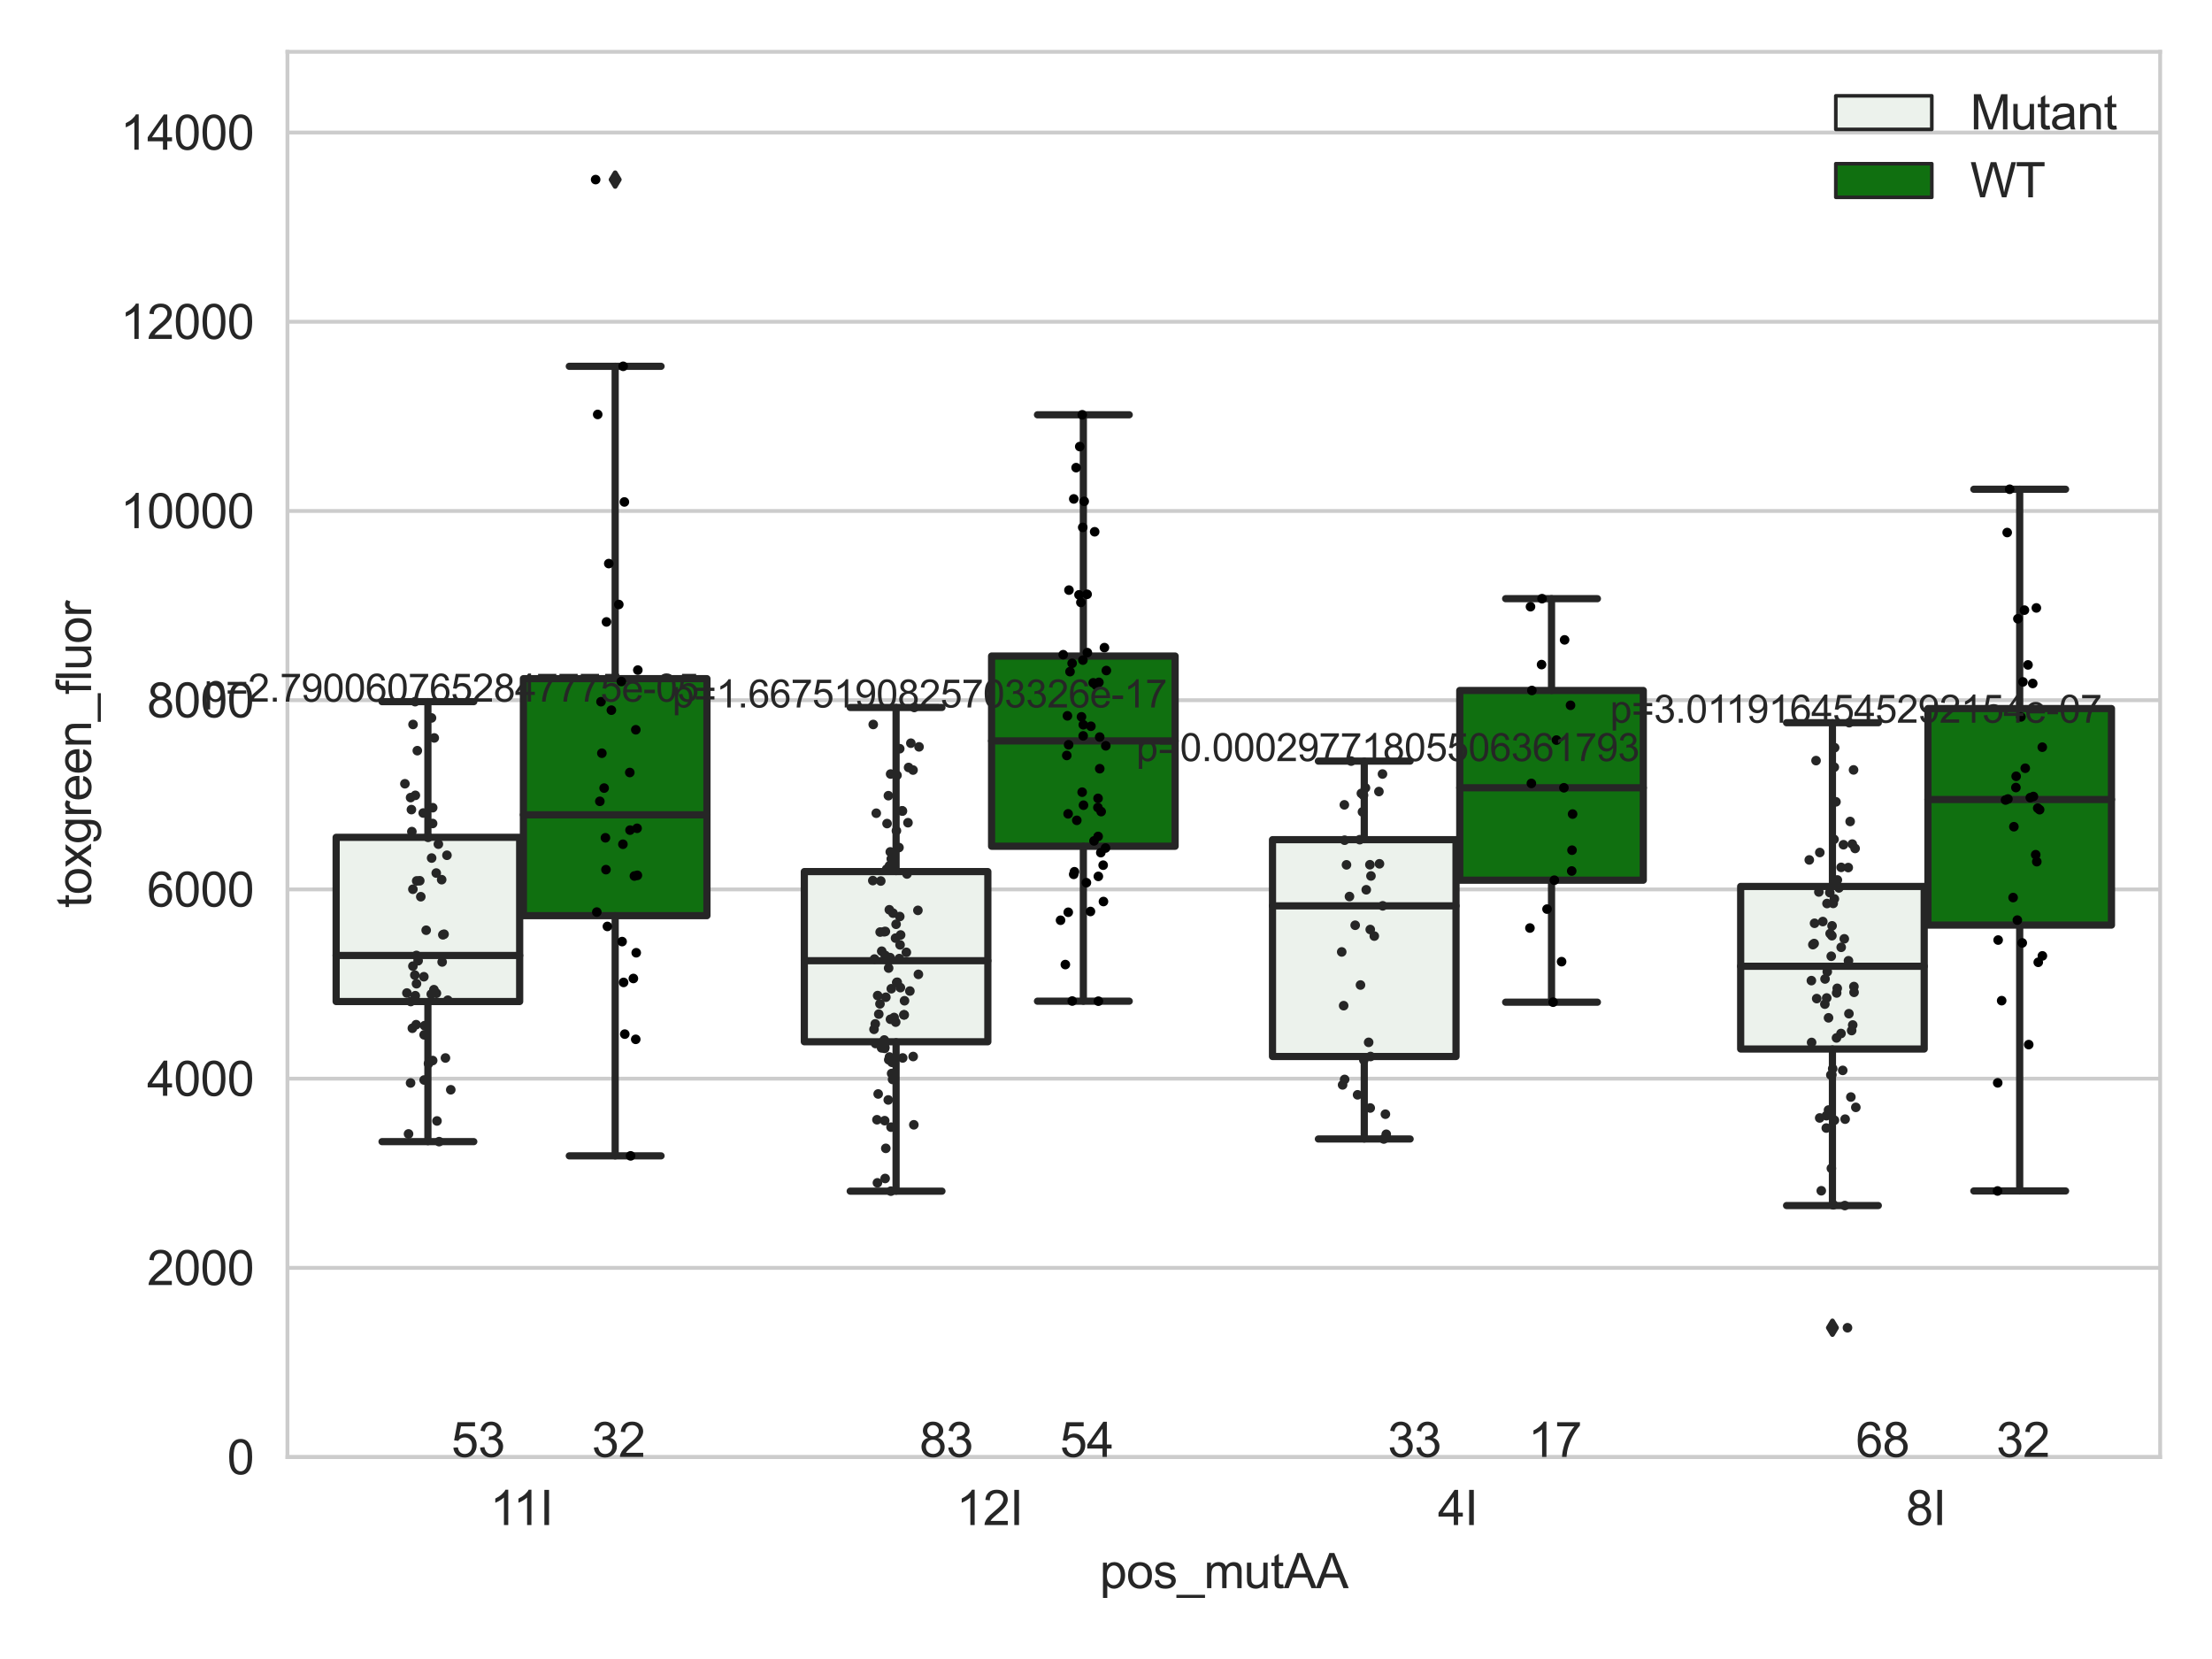 <?xml version="1.0" encoding="utf-8" standalone="no"?>
<!DOCTYPE svg PUBLIC "-//W3C//DTD SVG 1.1//EN"
  "http://www.w3.org/Graphics/SVG/1.1/DTD/svg11.dtd">
<svg xmlns:xlink="http://www.w3.org/1999/xlink" width="460.8pt" height="345.6pt" viewBox="0 0 460.8 345.6" xmlns="http://www.w3.org/2000/svg" version="1.1">
 <defs>
  <style type="text/css">*{stroke-linejoin: round; stroke-linecap: butt}</style>
 </defs>
 <g id="figure_1">
  <g id="patch_1">
   <path d="M 0 345.6 
L 460.8 345.6 
L 460.8 0 
L 0 0 
z
" style="fill: #ffffff"/>
  </g>
  <g id="axes_1">
   <g id="patch_2">
    <path d="M 59.881 303.539 
L 450 303.539 
L 450 10.8 
L 59.881 10.8 
z
" style="fill: #ffffff"/>
   </g>
   <g id="matplotlib.axis_1">
    <g id="xtick_1">
     <g id="text_1">
      <!-- 11I -->
      <g style="fill: #262626" transform="translate(102.065 317.697)scale(0.1 -0.1)">
       <defs>
        <path id="ArialMT-31" d="M 2384 0 
L 1822 0 
L 1822 3584 
Q 1619 3391 1289 3197 
Q 959 3003 697 2906 
L 697 3450 
Q 1169 3672 1522 3987 
Q 1875 4303 2022 4600 
L 2384 4600 
L 2384 0 
z
" transform="scale(0.016)"/>
        <path id="ArialMT-49" d="M 597 0 
L 597 4581 
L 1203 4581 
L 1203 0 
L 597 0 
z
" transform="scale(0.016)"/>
       </defs>
       <use xlink:href="#ArialMT-31"/>
       <use xlink:href="#ArialMT-31" x="48.24"/>
       <use xlink:href="#ArialMT-49" x="103.855"/>
      </g>
     </g>
    </g>
    <g id="xtick_2">
     <g id="text_2">
      <!-- 12I -->
      <g style="fill: #262626" transform="translate(199.226 317.697)scale(0.1 -0.1)">
       <defs>
        <path id="ArialMT-32" d="M 3222 541 
L 3222 0 
L 194 0 
Q 188 203 259 391 
Q 375 700 629 1000 
Q 884 1300 1366 1694 
Q 2113 2306 2375 2664 
Q 2638 3022 2638 3341 
Q 2638 3675 2398 3904 
Q 2159 4134 1775 4134 
Q 1369 4134 1125 3890 
Q 881 3647 878 3216 
L 300 3275 
Q 359 3922 746 4261 
Q 1134 4600 1788 4600 
Q 2447 4600 2831 4234 
Q 3216 3869 3216 3328 
Q 3216 3053 3103 2787 
Q 2991 2522 2730 2228 
Q 2469 1934 1863 1422 
Q 1356 997 1212 845 
Q 1069 694 975 541 
L 3222 541 
z
" transform="scale(0.016)"/>
       </defs>
       <use xlink:href="#ArialMT-31"/>
       <use xlink:href="#ArialMT-32" x="55.615"/>
       <use xlink:href="#ArialMT-49" x="111.23"/>
      </g>
     </g>
    </g>
    <g id="xtick_3">
     <g id="text_3">
      <!-- 4I -->
      <g style="fill: #262626" transform="translate(299.536 317.697)scale(0.1 -0.1)">
       <defs>
        <path id="ArialMT-34" d="M 2069 0 
L 2069 1097 
L 81 1097 
L 81 1613 
L 2172 4581 
L 2631 4581 
L 2631 1613 
L 3250 1613 
L 3250 1097 
L 2631 1097 
L 2631 0 
L 2069 0 
z
M 2069 1613 
L 2069 3678 
L 634 1613 
L 2069 1613 
z
" transform="scale(0.016)"/>
       </defs>
       <use xlink:href="#ArialMT-34"/>
       <use xlink:href="#ArialMT-49" x="55.615"/>
      </g>
     </g>
    </g>
    <g id="xtick_4">
     <g id="text_4">
      <!-- 8I -->
      <g style="fill: #262626" transform="translate(397.066 317.697)scale(0.1 -0.1)">
       <defs>
        <path id="ArialMT-38" d="M 1131 2484 
Q 781 2613 612 2850 
Q 444 3088 444 3419 
Q 444 3919 803 4259 
Q 1163 4600 1759 4600 
Q 2359 4600 2725 4251 
Q 3091 3903 3091 3403 
Q 3091 3084 2923 2848 
Q 2756 2613 2416 2484 
Q 2838 2347 3058 2040 
Q 3278 1734 3278 1309 
Q 3278 722 2862 322 
Q 2447 -78 1769 -78 
Q 1091 -78 675 323 
Q 259 725 259 1325 
Q 259 1772 486 2073 
Q 713 2375 1131 2484 
z
M 1019 3438 
Q 1019 3113 1228 2906 
Q 1438 2700 1772 2700 
Q 2097 2700 2305 2904 
Q 2513 3109 2513 3406 
Q 2513 3716 2298 3927 
Q 2084 4138 1766 4138 
Q 1444 4138 1231 3931 
Q 1019 3725 1019 3438 
z
M 838 1322 
Q 838 1081 952 856 
Q 1066 631 1291 507 
Q 1516 384 1775 384 
Q 2178 384 2440 643 
Q 2703 903 2703 1303 
Q 2703 1709 2433 1975 
Q 2163 2241 1756 2241 
Q 1359 2241 1098 1978 
Q 838 1716 838 1322 
z
" transform="scale(0.016)"/>
       </defs>
       <use xlink:href="#ArialMT-38"/>
       <use xlink:href="#ArialMT-49" x="55.615"/>
      </g>
     </g>
    </g>
    <g id="text_5">
     <!-- pos_mutAA -->
     <g style="fill: #262626" transform="translate(229.095 330.842)scale(0.1 -0.1)">
      <defs>
       <path id="ArialMT-70" d="M 422 -1272 
L 422 3319 
L 934 3319 
L 934 2888 
Q 1116 3141 1344 3267 
Q 1572 3394 1897 3394 
Q 2322 3394 2647 3175 
Q 2972 2956 3137 2557 
Q 3303 2159 3303 1684 
Q 3303 1175 3120 767 
Q 2938 359 2589 142 
Q 2241 -75 1856 -75 
Q 1575 -75 1351 44 
Q 1128 163 984 344 
L 984 -1272 
L 422 -1272 
z
M 931 1641 
Q 931 1000 1190 694 
Q 1450 388 1819 388 
Q 2194 388 2461 705 
Q 2728 1022 2728 1688 
Q 2728 2322 2467 2637 
Q 2206 2953 1844 2953 
Q 1484 2953 1207 2617 
Q 931 2281 931 1641 
z
" transform="scale(0.016)"/>
       <path id="ArialMT-6f" d="M 213 1659 
Q 213 2581 725 3025 
Q 1153 3394 1769 3394 
Q 2453 3394 2887 2945 
Q 3322 2497 3322 1706 
Q 3322 1066 3130 698 
Q 2938 331 2570 128 
Q 2203 -75 1769 -75 
Q 1072 -75 642 372 
Q 213 819 213 1659 
z
M 791 1659 
Q 791 1022 1069 705 
Q 1347 388 1769 388 
Q 2188 388 2466 706 
Q 2744 1025 2744 1678 
Q 2744 2294 2464 2611 
Q 2184 2928 1769 2928 
Q 1347 2928 1069 2612 
Q 791 2297 791 1659 
z
" transform="scale(0.016)"/>
       <path id="ArialMT-73" d="M 197 991 
L 753 1078 
Q 800 744 1014 566 
Q 1228 388 1613 388 
Q 2000 388 2187 545 
Q 2375 703 2375 916 
Q 2375 1106 2209 1216 
Q 2094 1291 1634 1406 
Q 1016 1563 777 1677 
Q 538 1791 414 1992 
Q 291 2194 291 2438 
Q 291 2659 392 2848 
Q 494 3038 669 3163 
Q 800 3259 1026 3326 
Q 1253 3394 1513 3394 
Q 1903 3394 2198 3281 
Q 2494 3169 2634 2976 
Q 2775 2784 2828 2463 
L 2278 2388 
Q 2241 2644 2061 2787 
Q 1881 2931 1553 2931 
Q 1166 2931 1000 2803 
Q 834 2675 834 2503 
Q 834 2394 903 2306 
Q 972 2216 1119 2156 
Q 1203 2125 1616 2013 
Q 2213 1853 2448 1751 
Q 2684 1650 2818 1456 
Q 2953 1263 2953 975 
Q 2953 694 2789 445 
Q 2625 197 2315 61 
Q 2006 -75 1616 -75 
Q 969 -75 630 194 
Q 291 463 197 991 
z
" transform="scale(0.016)"/>
       <path id="ArialMT-5f" d="M -97 -1272 
L -97 -866 
L 3631 -866 
L 3631 -1272 
L -97 -1272 
z
" transform="scale(0.016)"/>
       <path id="ArialMT-6d" d="M 422 0 
L 422 3319 
L 925 3319 
L 925 2853 
Q 1081 3097 1340 3245 
Q 1600 3394 1931 3394 
Q 2300 3394 2536 3241 
Q 2772 3088 2869 2813 
Q 3263 3394 3894 3394 
Q 4388 3394 4653 3120 
Q 4919 2847 4919 2278 
L 4919 0 
L 4359 0 
L 4359 2091 
Q 4359 2428 4304 2576 
Q 4250 2725 4106 2815 
Q 3963 2906 3769 2906 
Q 3419 2906 3187 2673 
Q 2956 2441 2956 1928 
L 2956 0 
L 2394 0 
L 2394 2156 
Q 2394 2531 2256 2718 
Q 2119 2906 1806 2906 
Q 1569 2906 1367 2781 
Q 1166 2656 1075 2415 
Q 984 2175 984 1722 
L 984 0 
L 422 0 
z
" transform="scale(0.016)"/>
       <path id="ArialMT-75" d="M 2597 0 
L 2597 488 
Q 2209 -75 1544 -75 
Q 1250 -75 995 37 
Q 741 150 617 320 
Q 494 491 444 738 
Q 409 903 409 1263 
L 409 3319 
L 972 3319 
L 972 1478 
Q 972 1038 1006 884 
Q 1059 663 1231 536 
Q 1403 409 1656 409 
Q 1909 409 2131 539 
Q 2353 669 2445 892 
Q 2538 1116 2538 1541 
L 2538 3319 
L 3100 3319 
L 3100 0 
L 2597 0 
z
" transform="scale(0.016)"/>
       <path id="ArialMT-74" d="M 1650 503 
L 1731 6 
Q 1494 -44 1306 -44 
Q 1000 -44 831 53 
Q 663 150 594 308 
Q 525 466 525 972 
L 525 2881 
L 113 2881 
L 113 3319 
L 525 3319 
L 525 4141 
L 1084 4478 
L 1084 3319 
L 1650 3319 
L 1650 2881 
L 1084 2881 
L 1084 941 
Q 1084 700 1114 631 
Q 1144 563 1211 522 
Q 1278 481 1403 481 
Q 1497 481 1650 503 
z
" transform="scale(0.016)"/>
       <path id="ArialMT-41" d="M -9 0 
L 1750 4581 
L 2403 4581 
L 4278 0 
L 3588 0 
L 3053 1388 
L 1138 1388 
L 634 0 
L -9 0 
z
M 1313 1881 
L 2866 1881 
L 2388 3150 
Q 2169 3728 2063 4100 
Q 1975 3659 1816 3225 
L 1313 1881 
z
" transform="scale(0.016)"/>
      </defs>
      <use xlink:href="#ArialMT-70"/>
      <use xlink:href="#ArialMT-6f" x="55.615"/>
      <use xlink:href="#ArialMT-73" x="111.23"/>
      <use xlink:href="#ArialMT-5f" x="161.23"/>
      <use xlink:href="#ArialMT-6d" x="216.846"/>
      <use xlink:href="#ArialMT-75" x="300.146"/>
      <use xlink:href="#ArialMT-74" x="355.762"/>
      <use xlink:href="#ArialMT-41" x="383.545"/>
      <use xlink:href="#ArialMT-41" x="450.244"/>
     </g>
    </g>
   </g>
   <g id="matplotlib.axis_2">
    <g id="ytick_1">
     <g id="line2d_1">
      <path d="M 59.881 303.539 
L 450 303.539 
" clip-path="url(#p2c9149a477)" style="fill: none; stroke: #cccccc; stroke-width: 0.8; stroke-linecap: round"/>
     </g>
     <g id="text_6">
      <!-- 0 -->
      <g style="fill: #262626" transform="translate(47.32 307.118)scale(0.1 -0.1)">
       <defs>
        <path id="ArialMT-30" d="M 266 2259 
Q 266 3072 433 3567 
Q 600 4063 929 4331 
Q 1259 4600 1759 4600 
Q 2128 4600 2406 4451 
Q 2684 4303 2865 4023 
Q 3047 3744 3150 3342 
Q 3253 2941 3253 2259 
Q 3253 1453 3087 958 
Q 2922 463 2592 192 
Q 2263 -78 1759 -78 
Q 1097 -78 719 397 
Q 266 969 266 2259 
z
M 844 2259 
Q 844 1131 1108 757 
Q 1372 384 1759 384 
Q 2147 384 2411 759 
Q 2675 1134 2675 2259 
Q 2675 3391 2411 3762 
Q 2147 4134 1753 4134 
Q 1366 4134 1134 3806 
Q 844 3388 844 2259 
z
" transform="scale(0.016)"/>
       </defs>
       <use xlink:href="#ArialMT-30"/>
      </g>
     </g>
    </g>
    <g id="ytick_2">
     <g id="line2d_2">
      <path d="M 59.881 264.119 
L 450 264.119 
" clip-path="url(#p2c9149a477)" style="fill: none; stroke: #cccccc; stroke-width: 0.8; stroke-linecap: round"/>
     </g>
     <g id="text_7">
      <!-- 2000 -->
      <g style="fill: #262626" transform="translate(30.637 267.698)scale(0.1 -0.1)">
       <use xlink:href="#ArialMT-32"/>
       <use xlink:href="#ArialMT-30" x="55.615"/>
       <use xlink:href="#ArialMT-30" x="111.23"/>
       <use xlink:href="#ArialMT-30" x="166.846"/>
      </g>
     </g>
    </g>
    <g id="ytick_3">
     <g id="line2d_3">
      <path d="M 59.881 224.7 
L 450 224.7 
" clip-path="url(#p2c9149a477)" style="fill: none; stroke: #cccccc; stroke-width: 0.8; stroke-linecap: round"/>
     </g>
     <g id="text_8">
      <!-- 4000 -->
      <g style="fill: #262626" transform="translate(30.637 228.279)scale(0.1 -0.1)">
       <use xlink:href="#ArialMT-34"/>
       <use xlink:href="#ArialMT-30" x="55.615"/>
       <use xlink:href="#ArialMT-30" x="111.23"/>
       <use xlink:href="#ArialMT-30" x="166.846"/>
      </g>
     </g>
    </g>
    <g id="ytick_4">
     <g id="line2d_4">
      <path d="M 59.881 185.28 
L 450 185.28 
" clip-path="url(#p2c9149a477)" style="fill: none; stroke: #cccccc; stroke-width: 0.8; stroke-linecap: round"/>
     </g>
     <g id="text_9">
      <!-- 6000 -->
      <g style="fill: #262626" transform="translate(30.637 188.859)scale(0.1 -0.1)">
       <defs>
        <path id="ArialMT-36" d="M 3184 3459 
L 2625 3416 
Q 2550 3747 2413 3897 
Q 2184 4138 1850 4138 
Q 1581 4138 1378 3988 
Q 1113 3794 959 3422 
Q 806 3050 800 2363 
Q 1003 2672 1297 2822 
Q 1591 2972 1913 2972 
Q 2475 2972 2870 2558 
Q 3266 2144 3266 1488 
Q 3266 1056 3080 686 
Q 2894 316 2569 119 
Q 2244 -78 1831 -78 
Q 1128 -78 684 439 
Q 241 956 241 2144 
Q 241 3472 731 4075 
Q 1159 4600 1884 4600 
Q 2425 4600 2770 4297 
Q 3116 3994 3184 3459 
z
M 888 1484 
Q 888 1194 1011 928 
Q 1134 663 1356 523 
Q 1578 384 1822 384 
Q 2178 384 2434 671 
Q 2691 959 2691 1453 
Q 2691 1928 2437 2201 
Q 2184 2475 1800 2475 
Q 1419 2475 1153 2201 
Q 888 1928 888 1484 
z
" transform="scale(0.016)"/>
       </defs>
       <use xlink:href="#ArialMT-36"/>
       <use xlink:href="#ArialMT-30" x="55.615"/>
       <use xlink:href="#ArialMT-30" x="111.23"/>
       <use xlink:href="#ArialMT-30" x="166.846"/>
      </g>
     </g>
    </g>
    <g id="ytick_5">
     <g id="line2d_5">
      <path d="M 59.881 145.861 
L 450 145.861 
" clip-path="url(#p2c9149a477)" style="fill: none; stroke: #cccccc; stroke-width: 0.8; stroke-linecap: round"/>
     </g>
     <g id="text_10">
      <!-- 8000 -->
      <g style="fill: #262626" transform="translate(30.637 149.44)scale(0.1 -0.1)">
       <use xlink:href="#ArialMT-38"/>
       <use xlink:href="#ArialMT-30" x="55.615"/>
       <use xlink:href="#ArialMT-30" x="111.23"/>
       <use xlink:href="#ArialMT-30" x="166.846"/>
      </g>
     </g>
    </g>
    <g id="ytick_6">
     <g id="line2d_6">
      <path d="M 59.881 106.442 
L 450 106.442 
" clip-path="url(#p2c9149a477)" style="fill: none; stroke: #cccccc; stroke-width: 0.8; stroke-linecap: round"/>
     </g>
     <g id="text_11">
      <!-- 10000 -->
      <g style="fill: #262626" transform="translate(25.077 110.021)scale(0.1 -0.1)">
       <use xlink:href="#ArialMT-31"/>
       <use xlink:href="#ArialMT-30" x="55.615"/>
       <use xlink:href="#ArialMT-30" x="111.23"/>
       <use xlink:href="#ArialMT-30" x="166.846"/>
       <use xlink:href="#ArialMT-30" x="222.461"/>
      </g>
     </g>
    </g>
    <g id="ytick_7">
     <g id="line2d_7">
      <path d="M 59.881 67.022 
L 450 67.022 
" clip-path="url(#p2c9149a477)" style="fill: none; stroke: #cccccc; stroke-width: 0.8; stroke-linecap: round"/>
     </g>
     <g id="text_12">
      <!-- 12000 -->
      <g style="fill: #262626" transform="translate(25.077 70.601)scale(0.1 -0.1)">
       <use xlink:href="#ArialMT-31"/>
       <use xlink:href="#ArialMT-32" x="55.615"/>
       <use xlink:href="#ArialMT-30" x="111.23"/>
       <use xlink:href="#ArialMT-30" x="166.846"/>
       <use xlink:href="#ArialMT-30" x="222.461"/>
      </g>
     </g>
    </g>
    <g id="ytick_8">
     <g id="line2d_8">
      <path d="M 59.881 27.603 
L 450 27.603 
" clip-path="url(#p2c9149a477)" style="fill: none; stroke: #cccccc; stroke-width: 0.8; stroke-linecap: round"/>
     </g>
     <g id="text_13">
      <!-- 14000 -->
      <g style="fill: #262626" transform="translate(25.077 31.182)scale(0.1 -0.1)">
       <use xlink:href="#ArialMT-31"/>
       <use xlink:href="#ArialMT-34" x="55.615"/>
       <use xlink:href="#ArialMT-30" x="111.23"/>
       <use xlink:href="#ArialMT-30" x="166.846"/>
       <use xlink:href="#ArialMT-30" x="222.461"/>
      </g>
     </g>
    </g>
    <g id="text_14">
     <!-- toxgreen_fluor -->
     <g style="fill: #262626" transform="translate(18.972 189.132)rotate(-90)scale(0.1 -0.1)">
      <defs>
       <path id="ArialMT-78" d="M 47 0 
L 1259 1725 
L 138 3319 
L 841 3319 
L 1350 2541 
Q 1494 2319 1581 2169 
Q 1719 2375 1834 2534 
L 2394 3319 
L 3066 3319 
L 1919 1756 
L 3153 0 
L 2463 0 
L 1781 1031 
L 1600 1309 
L 728 0 
L 47 0 
z
" transform="scale(0.016)"/>
       <path id="ArialMT-67" d="M 319 -275 
L 866 -356 
Q 900 -609 1056 -725 
Q 1266 -881 1628 -881 
Q 2019 -881 2231 -725 
Q 2444 -569 2519 -288 
Q 2563 -116 2559 434 
Q 2191 0 1641 0 
Q 956 0 581 494 
Q 206 988 206 1678 
Q 206 2153 378 2554 
Q 550 2956 876 3175 
Q 1203 3394 1644 3394 
Q 2231 3394 2613 2919 
L 2613 3319 
L 3131 3319 
L 3131 450 
Q 3131 -325 2973 -648 
Q 2816 -972 2473 -1159 
Q 2131 -1347 1631 -1347 
Q 1038 -1347 672 -1080 
Q 306 -813 319 -275 
z
M 784 1719 
Q 784 1066 1043 766 
Q 1303 466 1694 466 
Q 2081 466 2343 764 
Q 2606 1063 2606 1700 
Q 2606 2309 2336 2618 
Q 2066 2928 1684 2928 
Q 1309 2928 1046 2623 
Q 784 2319 784 1719 
z
" transform="scale(0.016)"/>
       <path id="ArialMT-72" d="M 416 0 
L 416 3319 
L 922 3319 
L 922 2816 
Q 1116 3169 1280 3281 
Q 1444 3394 1641 3394 
Q 1925 3394 2219 3213 
L 2025 2691 
Q 1819 2813 1613 2813 
Q 1428 2813 1281 2702 
Q 1134 2591 1072 2394 
Q 978 2094 978 1738 
L 978 0 
L 416 0 
z
" transform="scale(0.016)"/>
       <path id="ArialMT-65" d="M 2694 1069 
L 3275 997 
Q 3138 488 2766 206 
Q 2394 -75 1816 -75 
Q 1088 -75 661 373 
Q 234 822 234 1631 
Q 234 2469 665 2931 
Q 1097 3394 1784 3394 
Q 2450 3394 2872 2941 
Q 3294 2488 3294 1666 
Q 3294 1616 3291 1516 
L 816 1516 
Q 847 969 1125 678 
Q 1403 388 1819 388 
Q 2128 388 2347 550 
Q 2566 713 2694 1069 
z
M 847 1978 
L 2700 1978 
Q 2663 2397 2488 2606 
Q 2219 2931 1791 2931 
Q 1403 2931 1139 2672 
Q 875 2413 847 1978 
z
" transform="scale(0.016)"/>
       <path id="ArialMT-6e" d="M 422 0 
L 422 3319 
L 928 3319 
L 928 2847 
Q 1294 3394 1984 3394 
Q 2284 3394 2536 3286 
Q 2788 3178 2913 3003 
Q 3038 2828 3088 2588 
Q 3119 2431 3119 2041 
L 3119 0 
L 2556 0 
L 2556 2019 
Q 2556 2363 2490 2533 
Q 2425 2703 2258 2804 
Q 2091 2906 1866 2906 
Q 1506 2906 1245 2678 
Q 984 2450 984 1813 
L 984 0 
L 422 0 
z
" transform="scale(0.016)"/>
       <path id="ArialMT-66" d="M 556 0 
L 556 2881 
L 59 2881 
L 59 3319 
L 556 3319 
L 556 3672 
Q 556 4006 616 4169 
Q 697 4388 901 4523 
Q 1106 4659 1475 4659 
Q 1713 4659 2000 4603 
L 1916 4113 
Q 1741 4144 1584 4144 
Q 1328 4144 1222 4034 
Q 1116 3925 1116 3625 
L 1116 3319 
L 1763 3319 
L 1763 2881 
L 1116 2881 
L 1116 0 
L 556 0 
z
" transform="scale(0.016)"/>
       <path id="ArialMT-6c" d="M 409 0 
L 409 4581 
L 972 4581 
L 972 0 
L 409 0 
z
" transform="scale(0.016)"/>
      </defs>
      <use xlink:href="#ArialMT-74"/>
      <use xlink:href="#ArialMT-6f" x="27.783"/>
      <use xlink:href="#ArialMT-78" x="83.398"/>
      <use xlink:href="#ArialMT-67" x="133.398"/>
      <use xlink:href="#ArialMT-72" x="189.014"/>
      <use xlink:href="#ArialMT-65" x="222.314"/>
      <use xlink:href="#ArialMT-65" x="277.93"/>
      <use xlink:href="#ArialMT-6e" x="333.545"/>
      <use xlink:href="#ArialMT-5f" x="389.16"/>
      <use xlink:href="#ArialMT-66" x="444.775"/>
      <use xlink:href="#ArialMT-6c" x="472.559"/>
      <use xlink:href="#ArialMT-75" x="494.775"/>
      <use xlink:href="#ArialMT-6f" x="550.391"/>
      <use xlink:href="#ArialMT-72" x="606.006"/>
     </g>
    </g>
   </g>
   <g id="patch_3">
    <path d="M 70.024 208.637 
L 108.256 208.637 
L 108.256 174.432 
L 70.024 174.432 
L 70.024 208.637 
z
" clip-path="url(#p2c9149a477)" style="fill: #ecf2ec; stroke: #262626; stroke-width: 1.5; stroke-linejoin: miter"/>
   </g>
   <g id="patch_4">
    <path d="M 109.036 190.75 
L 147.268 190.75 
L 147.268 141.378 
L 109.036 141.378 
L 109.036 190.75 
z
" clip-path="url(#p2c9149a477)" style="fill: #107010; stroke: #262626; stroke-width: 1.5; stroke-linejoin: miter"/>
   </g>
   <g id="patch_5">
    <path d="M 167.554 217.018 
L 205.786 217.018 
L 205.786 181.567 
L 167.554 181.567 
L 167.554 217.018 
z
" clip-path="url(#p2c9149a477)" style="fill: #ecf2ec; stroke: #262626; stroke-width: 1.5; stroke-linejoin: miter"/>
   </g>
   <g id="patch_6">
    <path d="M 206.566 176.29 
L 244.798 176.29 
L 244.798 136.667 
L 206.566 136.667 
L 206.566 176.29 
z
" clip-path="url(#p2c9149a477)" style="fill: #107010; stroke: #262626; stroke-width: 1.5; stroke-linejoin: miter"/>
   </g>
   <g id="patch_7">
    <path d="M 265.084 220.089 
L 303.315 220.089 
L 303.315 174.922 
L 265.084 174.922 
L 265.084 220.089 
z
" clip-path="url(#p2c9149a477)" style="fill: #ecf2ec; stroke: #262626; stroke-width: 1.5; stroke-linejoin: miter"/>
   </g>
   <g id="patch_8">
    <path d="M 304.096 183.363 
L 342.327 183.363 
L 342.327 143.839 
L 304.096 143.839 
L 304.096 183.363 
z
" clip-path="url(#p2c9149a477)" style="fill: #107010; stroke: #262626; stroke-width: 1.5; stroke-linejoin: miter"/>
   </g>
   <g id="patch_9">
    <path d="M 362.613 218.528 
L 400.845 218.528 
L 400.845 184.659 
L 362.613 184.659 
L 362.613 218.528 
z
" clip-path="url(#p2c9149a477)" style="fill: #ecf2ec; stroke: #262626; stroke-width: 1.5; stroke-linejoin: miter"/>
   </g>
   <g id="patch_10">
    <path d="M 401.625 192.715 
L 439.857 192.715 
L 439.857 147.606 
L 401.625 147.606 
L 401.625 192.715 
z
" clip-path="url(#p2c9149a477)" style="fill: #107010; stroke: #262626; stroke-width: 1.5; stroke-linejoin: miter"/>
   </g>
   <g id="patch_11">
    <path d="M 108.646 303.539 
L 108.646 303.539 
L 108.646 303.539 
L 108.646 303.539 
z
" clip-path="url(#p2c9149a477)" style="fill: #ecf2ec; stroke: #262626; stroke-width: 0.75; stroke-linejoin: miter"/>
   </g>
   <g id="patch_12">
    <path d="M 108.646 303.539 
L 108.646 303.539 
L 108.646 303.539 
L 108.646 303.539 
z
" clip-path="url(#p2c9149a477)" style="fill: #107010; stroke: #262626; stroke-width: 0.75; stroke-linejoin: miter"/>
   </g>
   <g id="PathCollection_1"/>
   <g id="PathCollection_2"/>
   <g id="line2d_9">
    <path d="M 89.14 208.637 
L 89.14 237.823 
" clip-path="url(#p2c9149a477)" style="fill: none; stroke: #262626; stroke-width: 1.5; stroke-linecap: round"/>
   </g>
   <g id="line2d_10">
    <path d="M 89.14 174.432 
L 89.14 146.167 
" clip-path="url(#p2c9149a477)" style="fill: none; stroke: #262626; stroke-width: 1.5; stroke-linecap: round"/>
   </g>
   <g id="line2d_11">
    <path d="M 79.582 237.823 
L 98.698 237.823 
" clip-path="url(#p2c9149a477)" style="fill: none; stroke: #262626; stroke-width: 1.5; stroke-linecap: round"/>
   </g>
   <g id="line2d_12">
    <path d="M 79.582 146.167 
L 98.698 146.167 
" clip-path="url(#p2c9149a477)" style="fill: none; stroke: #262626; stroke-width: 1.5; stroke-linecap: round"/>
   </g>
   <g id="line2d_13"/>
   <g id="line2d_14">
    <path d="M 128.152 190.75 
L 128.152 240.787 
" clip-path="url(#p2c9149a477)" style="fill: none; stroke: #262626; stroke-width: 1.5; stroke-linecap: round"/>
   </g>
   <g id="line2d_15">
    <path d="M 128.152 141.378 
L 128.152 76.308 
" clip-path="url(#p2c9149a477)" style="fill: none; stroke: #262626; stroke-width: 1.5; stroke-linecap: round"/>
   </g>
   <g id="line2d_16">
    <path d="M 118.594 240.787 
L 137.71 240.787 
" clip-path="url(#p2c9149a477)" style="fill: none; stroke: #262626; stroke-width: 1.5; stroke-linecap: round"/>
   </g>
   <g id="line2d_17">
    <path d="M 118.594 76.308 
L 137.71 76.308 
" clip-path="url(#p2c9149a477)" style="fill: none; stroke: #262626; stroke-width: 1.5; stroke-linecap: round"/>
   </g>
   <g id="line2d_18">
    <defs>
     <path id="m1b695cccb9" d="M -0 1.414 
L 0.849 0 
L 0 -1.414 
L -0.849 -0 
z
" style="stroke: #262626; stroke-linejoin: miter"/>
    </defs>
    <g clip-path="url(#p2c9149a477)">
     <use xlink:href="#m1b695cccb9" x="128.152" y="37.413" style="fill: #262626; stroke: #262626; stroke-linejoin: miter"/>
    </g>
   </g>
   <g id="line2d_19">
    <path d="M 186.67 217.018 
L 186.67 248.139 
" clip-path="url(#p2c9149a477)" style="fill: none; stroke: #262626; stroke-width: 1.5; stroke-linecap: round"/>
   </g>
   <g id="line2d_20">
    <path d="M 186.67 181.567 
L 186.67 147.38 
" clip-path="url(#p2c9149a477)" style="fill: none; stroke: #262626; stroke-width: 1.5; stroke-linecap: round"/>
   </g>
   <g id="line2d_21">
    <path d="M 177.112 248.139 
L 196.228 248.139 
" clip-path="url(#p2c9149a477)" style="fill: none; stroke: #262626; stroke-width: 1.5; stroke-linecap: round"/>
   </g>
   <g id="line2d_22">
    <path d="M 177.112 147.38 
L 196.228 147.38 
" clip-path="url(#p2c9149a477)" style="fill: none; stroke: #262626; stroke-width: 1.5; stroke-linecap: round"/>
   </g>
   <g id="line2d_23"/>
   <g id="line2d_24">
    <path d="M 225.682 176.29 
L 225.682 208.564 
" clip-path="url(#p2c9149a477)" style="fill: none; stroke: #262626; stroke-width: 1.5; stroke-linecap: round"/>
   </g>
   <g id="line2d_25">
    <path d="M 225.682 136.667 
L 225.682 86.409 
" clip-path="url(#p2c9149a477)" style="fill: none; stroke: #262626; stroke-width: 1.5; stroke-linecap: round"/>
   </g>
   <g id="line2d_26">
    <path d="M 216.124 208.564 
L 235.24 208.564 
" clip-path="url(#p2c9149a477)" style="fill: none; stroke: #262626; stroke-width: 1.5; stroke-linecap: round"/>
   </g>
   <g id="line2d_27">
    <path d="M 216.124 86.409 
L 235.24 86.409 
" clip-path="url(#p2c9149a477)" style="fill: none; stroke: #262626; stroke-width: 1.5; stroke-linecap: round"/>
   </g>
   <g id="line2d_28"/>
   <g id="line2d_29">
    <path d="M 284.2 220.089 
L 284.2 237.274 
" clip-path="url(#p2c9149a477)" style="fill: none; stroke: #262626; stroke-width: 1.5; stroke-linecap: round"/>
   </g>
   <g id="line2d_30">
    <path d="M 284.2 174.922 
L 284.2 158.552 
" clip-path="url(#p2c9149a477)" style="fill: none; stroke: #262626; stroke-width: 1.5; stroke-linecap: round"/>
   </g>
   <g id="line2d_31">
    <path d="M 274.642 237.274 
L 293.757 237.274 
" clip-path="url(#p2c9149a477)" style="fill: none; stroke: #262626; stroke-width: 1.5; stroke-linecap: round"/>
   </g>
   <g id="line2d_32">
    <path d="M 274.642 158.552 
L 293.757 158.552 
" clip-path="url(#p2c9149a477)" style="fill: none; stroke: #262626; stroke-width: 1.5; stroke-linecap: round"/>
   </g>
   <g id="line2d_33"/>
   <g id="line2d_34">
    <path d="M 323.211 183.363 
L 323.211 208.774 
" clip-path="url(#p2c9149a477)" style="fill: none; stroke: #262626; stroke-width: 1.5; stroke-linecap: round"/>
   </g>
   <g id="line2d_35">
    <path d="M 323.211 143.839 
L 323.211 124.714 
" clip-path="url(#p2c9149a477)" style="fill: none; stroke: #262626; stroke-width: 1.5; stroke-linecap: round"/>
   </g>
   <g id="line2d_36">
    <path d="M 313.653 208.774 
L 332.769 208.774 
" clip-path="url(#p2c9149a477)" style="fill: none; stroke: #262626; stroke-width: 1.5; stroke-linecap: round"/>
   </g>
   <g id="line2d_37">
    <path d="M 313.653 124.714 
L 332.769 124.714 
" clip-path="url(#p2c9149a477)" style="fill: none; stroke: #262626; stroke-width: 1.5; stroke-linecap: round"/>
   </g>
   <g id="line2d_38"/>
   <g id="line2d_39">
    <path d="M 381.729 218.528 
L 381.729 251.138 
" clip-path="url(#p2c9149a477)" style="fill: none; stroke: #262626; stroke-width: 1.5; stroke-linecap: round"/>
   </g>
   <g id="line2d_40">
    <path d="M 381.729 184.659 
L 381.729 150.556 
" clip-path="url(#p2c9149a477)" style="fill: none; stroke: #262626; stroke-width: 1.5; stroke-linecap: round"/>
   </g>
   <g id="line2d_41">
    <path d="M 372.171 251.138 
L 391.287 251.138 
" clip-path="url(#p2c9149a477)" style="fill: none; stroke: #262626; stroke-width: 1.5; stroke-linecap: round"/>
   </g>
   <g id="line2d_42">
    <path d="M 372.171 150.556 
L 391.287 150.556 
" clip-path="url(#p2c9149a477)" style="fill: none; stroke: #262626; stroke-width: 1.5; stroke-linecap: round"/>
   </g>
   <g id="line2d_43">
    <g clip-path="url(#p2c9149a477)">
     <use xlink:href="#m1b695cccb9" x="381.729" y="276.592" style="fill: #262626; stroke: #262626; stroke-linejoin: miter"/>
    </g>
   </g>
   <g id="line2d_44">
    <path d="M 420.741 192.715 
L 420.741 248.1 
" clip-path="url(#p2c9149a477)" style="fill: none; stroke: #262626; stroke-width: 1.5; stroke-linecap: round"/>
   </g>
   <g id="line2d_45">
    <path d="M 420.741 147.606 
L 420.741 101.921 
" clip-path="url(#p2c9149a477)" style="fill: none; stroke: #262626; stroke-width: 1.5; stroke-linecap: round"/>
   </g>
   <g id="line2d_46">
    <path d="M 411.183 248.1 
L 430.299 248.1 
" clip-path="url(#p2c9149a477)" style="fill: none; stroke: #262626; stroke-width: 1.5; stroke-linecap: round"/>
   </g>
   <g id="line2d_47">
    <path d="M 411.183 101.921 
L 430.299 101.921 
" clip-path="url(#p2c9149a477)" style="fill: none; stroke: #262626; stroke-width: 1.5; stroke-linecap: round"/>
   </g>
   <g id="line2d_48"/>
   <g id="line2d_49">
    <path d="M 70.024 199.038 
L 108.256 199.038 
" clip-path="url(#p2c9149a477)" style="fill: none; stroke: #262626; stroke-width: 1.5; stroke-linecap: round"/>
   </g>
   <g id="line2d_50">
    <path d="M 109.036 169.74 
L 147.268 169.74 
" clip-path="url(#p2c9149a477)" style="fill: none; stroke: #262626; stroke-width: 1.5; stroke-linecap: round"/>
   </g>
   <g id="line2d_51">
    <path d="M 167.554 200.14 
L 205.786 200.14 
" clip-path="url(#p2c9149a477)" style="fill: none; stroke: #262626; stroke-width: 1.5; stroke-linecap: round"/>
   </g>
   <g id="line2d_52">
    <path d="M 206.566 154.347 
L 244.798 154.347 
" clip-path="url(#p2c9149a477)" style="fill: none; stroke: #262626; stroke-width: 1.5; stroke-linecap: round"/>
   </g>
   <g id="line2d_53">
    <path d="M 265.084 188.702 
L 303.315 188.702 
" clip-path="url(#p2c9149a477)" style="fill: none; stroke: #262626; stroke-width: 1.5; stroke-linecap: round"/>
   </g>
   <g id="line2d_54">
    <path d="M 304.096 164.105 
L 342.327 164.105 
" clip-path="url(#p2c9149a477)" style="fill: none; stroke: #262626; stroke-width: 1.5; stroke-linecap: round"/>
   </g>
   <g id="line2d_55">
    <path d="M 362.613 201.288 
L 400.845 201.288 
" clip-path="url(#p2c9149a477)" style="fill: none; stroke: #262626; stroke-width: 1.5; stroke-linecap: round"/>
   </g>
   <g id="line2d_56">
    <path d="M 401.625 166.553 
L 439.857 166.553 
" clip-path="url(#p2c9149a477)" style="fill: none; stroke: #262626; stroke-width: 1.5; stroke-linecap: round"/>
   </g>
   <g id="patch_13">
    <path d="M 59.881 303.539 
L 59.881 10.8 
" style="fill: none; stroke: #cccccc; stroke-width: 0.8; stroke-linejoin: miter; stroke-linecap: square"/>
   </g>
   <g id="patch_14">
    <path d="M 450 303.539 
L 450 10.8 
" style="fill: none; stroke: #cccccc; stroke-width: 0.8; stroke-linejoin: miter; stroke-linecap: square"/>
   </g>
   <g id="patch_15">
    <path d="M 59.881 303.539 
L 450 303.539 
" style="fill: none; stroke: #cccccc; stroke-width: 0.8; stroke-linejoin: miter; stroke-linecap: square"/>
   </g>
   <g id="patch_16">
    <path d="M 59.881 10.8 
L 450 10.8 
" style="fill: none; stroke: #cccccc; stroke-width: 0.8; stroke-linejoin: miter; stroke-linecap: square"/>
   </g>
   <g id="PathCollection_3">
    <defs>
     <path id="C0_0_c6a9ccfaa7" d="M 0 1 
C 0.265 1 0.52 0.895 0.707 0.707 
C 0.895 0.52 1 0.265 1 -0 
C 1 -0.265 0.895 -0.52 0.707 -0.707 
C 0.52 -0.895 0.265 -1 0 -1 
C -0.265 -1 -0.52 -0.895 -0.707 -0.707 
C -0.895 -0.52 -1 -0.265 -1 0 
C -1 0.265 -0.895 0.52 -0.707 0.707 
C -0.52 0.895 -0.265 1 0 1 
z
"/>
    </defs>
    <g clip-path="url(#p2c9149a477)">
     <use xlink:href="#C0_0_c6a9ccfaa7" x="90.138" y="168.258" style="fill: #262626"/>
    </g>
    <g clip-path="url(#p2c9149a477)">
     <use xlink:href="#C0_0_c6a9ccfaa7" x="92.795" y="220.397" style="fill: #262626"/>
    </g>
    <g clip-path="url(#p2c9149a477)">
     <use xlink:href="#C0_0_c6a9ccfaa7" x="86.527" y="165.684" style="fill: #262626"/>
    </g>
    <g clip-path="url(#p2c9149a477)">
     <use xlink:href="#C0_0_c6a9ccfaa7" x="85.901" y="214.204" style="fill: #262626"/>
    </g>
    <g clip-path="url(#p2c9149a477)">
     <use xlink:href="#C0_0_c6a9ccfaa7" x="85.534" y="166.152" style="fill: #262626"/>
    </g>
    <g clip-path="url(#p2c9149a477)">
     <use xlink:href="#C0_0_c6a9ccfaa7" x="86.013" y="185.246" style="fill: #262626"/>
    </g>
    <g clip-path="url(#p2c9149a477)">
     <use xlink:href="#C0_0_c6a9ccfaa7" x="86.043" y="150.919" style="fill: #262626"/>
    </g>
    <g clip-path="url(#p2c9149a477)">
     <use xlink:href="#C0_0_c6a9ccfaa7" x="86.475" y="146.167" style="fill: #262626"/>
    </g>
    <g clip-path="url(#p2c9149a477)">
     <use xlink:href="#C0_0_c6a9ccfaa7" x="92.107" y="200.394" style="fill: #262626"/>
    </g>
    <g clip-path="url(#p2c9149a477)">
     <use xlink:href="#C0_0_c6a9ccfaa7" x="89.841" y="207.101" style="fill: #262626"/>
    </g>
    <g clip-path="url(#p2c9149a477)">
     <use xlink:href="#C0_0_c6a9ccfaa7" x="88.164" y="169.366" style="fill: #262626"/>
    </g>
    <g clip-path="url(#p2c9149a477)">
     <use xlink:href="#C0_0_c6a9ccfaa7" x="84.764" y="206.862" style="fill: #262626"/>
    </g>
    <g clip-path="url(#p2c9149a477)">
     <use xlink:href="#C0_0_c6a9ccfaa7" x="91.479" y="237.823" style="fill: #262626"/>
    </g>
    <g clip-path="url(#p2c9149a477)">
     <use xlink:href="#C0_0_c6a9ccfaa7" x="91.322" y="175.851" style="fill: #262626"/>
    </g>
    <g clip-path="url(#p2c9149a477)">
     <use xlink:href="#C0_0_c6a9ccfaa7" x="86.935" y="156.378" style="fill: #262626"/>
    </g>
    <g clip-path="url(#p2c9149a477)">
     <use xlink:href="#C0_0_c6a9ccfaa7" x="88.296" y="203.472" style="fill: #262626"/>
    </g>
    <g clip-path="url(#p2c9149a477)">
     <use xlink:href="#C0_0_c6a9ccfaa7" x="87.443" y="183.48" style="fill: #262626"/>
    </g>
    <g clip-path="url(#p2c9149a477)">
     <use xlink:href="#C0_0_c6a9ccfaa7" x="85.106" y="236.216" style="fill: #262626"/>
    </g>
    <g clip-path="url(#p2c9149a477)">
     <use xlink:href="#C0_0_c6a9ccfaa7" x="88.78" y="193.782" style="fill: #262626"/>
    </g>
    <g clip-path="url(#p2c9149a477)">
     <use xlink:href="#C0_0_c6a9ccfaa7" x="86.511" y="207.421" style="fill: #262626"/>
    </g>
    <g clip-path="url(#p2c9149a477)">
     <use xlink:href="#C0_0_c6a9ccfaa7" x="90.391" y="206.167" style="fill: #262626"/>
    </g>
    <g clip-path="url(#p2c9149a477)">
     <use xlink:href="#C0_0_c6a9ccfaa7" x="92.253" y="194.731" style="fill: #262626"/>
    </g>
    <g clip-path="url(#p2c9149a477)">
     <use xlink:href="#C0_0_c6a9ccfaa7" x="91.031" y="233.515" style="fill: #262626"/>
    </g>
    <g clip-path="url(#p2c9149a477)">
     <use xlink:href="#C0_0_c6a9ccfaa7" x="86.42" y="203.138" style="fill: #262626"/>
    </g>
    <g clip-path="url(#p2c9149a477)">
     <use xlink:href="#C0_0_c6a9ccfaa7" x="90.876" y="181.87" style="fill: #262626"/>
    </g>
    <g clip-path="url(#p2c9149a477)">
     <use xlink:href="#C0_0_c6a9ccfaa7" x="88.352" y="215.577" style="fill: #262626"/>
    </g>
    <g clip-path="url(#p2c9149a477)">
     <use xlink:href="#C0_0_c6a9ccfaa7" x="90.133" y="220.929" style="fill: #262626"/>
    </g>
    <g clip-path="url(#p2c9149a477)">
     <use xlink:href="#C0_0_c6a9ccfaa7" x="93.108" y="178.166" style="fill: #262626"/>
    </g>
    <g clip-path="url(#p2c9149a477)">
     <use xlink:href="#C0_0_c6a9ccfaa7" x="92.007" y="183.253" style="fill: #262626"/>
    </g>
    <g clip-path="url(#p2c9149a477)">
     <use xlink:href="#C0_0_c6a9ccfaa7" x="88.444" y="213.662" style="fill: #262626"/>
    </g>
    <g clip-path="url(#p2c9149a477)">
     <use xlink:href="#C0_0_c6a9ccfaa7" x="86.753" y="199.038" style="fill: #262626"/>
    </g>
    <g clip-path="url(#p2c9149a477)">
     <use xlink:href="#C0_0_c6a9ccfaa7" x="88.353" y="224.983" style="fill: #262626"/>
    </g>
    <g clip-path="url(#p2c9149a477)">
     <use xlink:href="#C0_0_c6a9ccfaa7" x="93.285" y="208.362" style="fill: #262626"/>
    </g>
    <g clip-path="url(#p2c9149a477)">
     <use xlink:href="#C0_0_c6a9ccfaa7" x="85.706" y="168.656" style="fill: #262626"/>
    </g>
    <g clip-path="url(#p2c9149a477)">
     <use xlink:href="#C0_0_c6a9ccfaa7" x="89.264" y="221.563" style="fill: #262626"/>
    </g>
    <g clip-path="url(#p2c9149a477)">
     <use xlink:href="#C0_0_c6a9ccfaa7" x="85.53" y="225.603" style="fill: #262626"/>
    </g>
    <g clip-path="url(#p2c9149a477)">
     <use xlink:href="#C0_0_c6a9ccfaa7" x="85.798" y="173.236" style="fill: #262626"/>
    </g>
    <g clip-path="url(#p2c9149a477)">
     <use xlink:href="#C0_0_c6a9ccfaa7" x="90.912" y="206.916" style="fill: #262626"/>
    </g>
    <g clip-path="url(#p2c9149a477)">
     <use xlink:href="#C0_0_c6a9ccfaa7" x="85.565" y="208.637" style="fill: #262626"/>
    </g>
    <g clip-path="url(#p2c9149a477)">
     <use xlink:href="#C0_0_c6a9ccfaa7" x="92.509" y="194.612" style="fill: #262626"/>
    </g>
    <g clip-path="url(#p2c9149a477)">
     <use xlink:href="#C0_0_c6a9ccfaa7" x="90.122" y="171.55" style="fill: #262626"/>
    </g>
    <g clip-path="url(#p2c9149a477)">
     <use xlink:href="#C0_0_c6a9ccfaa7" x="84.35" y="163.271" style="fill: #262626"/>
    </g>
    <g clip-path="url(#p2c9149a477)">
     <use xlink:href="#C0_0_c6a9ccfaa7" x="86.016" y="201.263" style="fill: #262626"/>
    </g>
    <g clip-path="url(#p2c9149a477)">
     <use xlink:href="#C0_0_c6a9ccfaa7" x="86.692" y="213.458" style="fill: #262626"/>
    </g>
    <g clip-path="url(#p2c9149a477)">
     <use xlink:href="#C0_0_c6a9ccfaa7" x="87.66" y="186.802" style="fill: #262626"/>
    </g>
    <g clip-path="url(#p2c9149a477)">
     <use xlink:href="#C0_0_c6a9ccfaa7" x="89.916" y="178.747" style="fill: #262626"/>
    </g>
    <g clip-path="url(#p2c9149a477)">
     <use xlink:href="#C0_0_c6a9ccfaa7" x="93.904" y="227.018" style="fill: #262626"/>
    </g>
    <g clip-path="url(#p2c9149a477)">
     <use xlink:href="#C0_0_c6a9ccfaa7" x="90.463" y="153.724" style="fill: #262626"/>
    </g>
    <g clip-path="url(#p2c9149a477)">
     <use xlink:href="#C0_0_c6a9ccfaa7" x="89.178" y="174.432" style="fill: #262626"/>
    </g>
    <g clip-path="url(#p2c9149a477)">
     <use xlink:href="#C0_0_c6a9ccfaa7" x="87.102" y="200.138" style="fill: #262626"/>
    </g>
    <g clip-path="url(#p2c9149a477)">
     <use xlink:href="#C0_0_c6a9ccfaa7" x="86.807" y="183.509" style="fill: #262626"/>
    </g>
    <g clip-path="url(#p2c9149a477)">
     <use xlink:href="#C0_0_c6a9ccfaa7" x="89.891" y="149.559" style="fill: #262626"/>
    </g>
    <g clip-path="url(#p2c9149a477)">
     <use xlink:href="#C0_0_c6a9ccfaa7" x="86.767" y="204.93" style="fill: #262626"/>
    </g>
   </g>
   <g id="PathCollection_4">
    <defs>
     <path id="C1_0_21e50b1554" d="M 0 1 
C 0.265 1 0.52 0.895 0.707 0.707 
C 0.895 0.52 1 0.265 1 -0 
C 1 -0.265 0.895 -0.52 0.707 -0.707 
C 0.52 -0.895 0.265 -1 0 -1 
C -0.265 -1 -0.52 -0.895 -0.707 -0.707 
C -0.895 -0.52 -1 -0.265 -1 0 
C -1 0.265 -0.895 0.52 -0.707 0.707 
C -0.52 0.895 -0.265 1 0 1 
z
"/>
    </defs>
    <g clip-path="url(#p2c9149a477)">
     <use xlink:href="#C1_0_21e50b1554" x="131.944" y="203.837"/>
    </g>
    <g clip-path="url(#p2c9149a477)">
     <use xlink:href="#C1_0_21e50b1554" x="129.764" y="175.871"/>
    </g>
    <g clip-path="url(#p2c9149a477)">
     <use xlink:href="#C1_0_21e50b1554" x="131.196" y="160.927"/>
    </g>
    <g clip-path="url(#p2c9149a477)">
     <use xlink:href="#C1_0_21e50b1554" x="126.235" y="181.164"/>
    </g>
    <g clip-path="url(#p2c9149a477)">
     <use xlink:href="#C1_0_21e50b1554" x="126.339" y="129.558"/>
    </g>
    <g clip-path="url(#p2c9149a477)">
     <use xlink:href="#C1_0_21e50b1554" x="126.82" y="117.407"/>
    </g>
    <g clip-path="url(#p2c9149a477)">
     <use xlink:href="#C1_0_21e50b1554" x="129.435" y="141.973"/>
    </g>
    <g clip-path="url(#p2c9149a477)">
     <use xlink:href="#C1_0_21e50b1554" x="129.817" y="76.308"/>
    </g>
    <g clip-path="url(#p2c9149a477)">
     <use xlink:href="#C1_0_21e50b1554" x="126.532" y="192.991"/>
    </g>
    <g clip-path="url(#p2c9149a477)">
     <use xlink:href="#C1_0_21e50b1554" x="132.451" y="152.023"/>
    </g>
    <g clip-path="url(#p2c9149a477)">
     <use xlink:href="#C1_0_21e50b1554" x="132.537" y="198.476"/>
    </g>
    <g clip-path="url(#p2c9149a477)">
     <use xlink:href="#C1_0_21e50b1554" x="127.361" y="147.942"/>
    </g>
    <g clip-path="url(#p2c9149a477)">
     <use xlink:href="#C1_0_21e50b1554" x="130.154" y="215.426"/>
    </g>
    <g clip-path="url(#p2c9149a477)">
     <use xlink:href="#C1_0_21e50b1554" x="129.905" y="204.654"/>
    </g>
    <g clip-path="url(#p2c9149a477)">
     <use xlink:href="#C1_0_21e50b1554" x="132.715" y="172.552"/>
    </g>
    <g clip-path="url(#p2c9149a477)">
     <use xlink:href="#C1_0_21e50b1554" x="132.87" y="139.592"/>
    </g>
    <g clip-path="url(#p2c9149a477)">
     <use xlink:href="#C1_0_21e50b1554" x="132.436" y="216.511"/>
    </g>
    <g clip-path="url(#p2c9149a477)">
     <use xlink:href="#C1_0_21e50b1554" x="131.248" y="172.93"/>
    </g>
    <g clip-path="url(#p2c9149a477)">
     <use xlink:href="#C1_0_21e50b1554" x="124.958" y="166.929"/>
    </g>
    <g clip-path="url(#p2c9149a477)">
     <use xlink:href="#C1_0_21e50b1554" x="132.78" y="182.347"/>
    </g>
    <g clip-path="url(#p2c9149a477)">
     <use xlink:href="#C1_0_21e50b1554" x="132.157" y="182.486"/>
    </g>
    <g clip-path="url(#p2c9149a477)">
     <use xlink:href="#C1_0_21e50b1554" x="124.326" y="190.002"/>
    </g>
    <g clip-path="url(#p2c9149a477)">
     <use xlink:href="#C1_0_21e50b1554" x="125.202" y="146.179"/>
    </g>
    <g clip-path="url(#p2c9149a477)">
     <use xlink:href="#C1_0_21e50b1554" x="124.082" y="37.413"/>
    </g>
    <g clip-path="url(#p2c9149a477)">
     <use xlink:href="#C1_0_21e50b1554" x="125.38" y="156.91"/>
    </g>
    <g clip-path="url(#p2c9149a477)">
     <use xlink:href="#C1_0_21e50b1554" x="131.366" y="240.787"/>
    </g>
    <g clip-path="url(#p2c9149a477)">
     <use xlink:href="#C1_0_21e50b1554" x="130.072" y="104.568"/>
    </g>
    <g clip-path="url(#p2c9149a477)">
     <use xlink:href="#C1_0_21e50b1554" x="124.511" y="86.337"/>
    </g>
    <g clip-path="url(#p2c9149a477)">
     <use xlink:href="#C1_0_21e50b1554" x="129.596" y="196.151"/>
    </g>
    <g clip-path="url(#p2c9149a477)">
     <use xlink:href="#C1_0_21e50b1554" x="128.908" y="125.928"/>
    </g>
    <g clip-path="url(#p2c9149a477)">
     <use xlink:href="#C1_0_21e50b1554" x="126.123" y="174.528"/>
    </g>
    <g clip-path="url(#p2c9149a477)">
     <use xlink:href="#C1_0_21e50b1554" x="125.851" y="164.17"/>
    </g>
   </g>
   <g id="PathCollection_5">
    <defs>
     <path id="C2_0_12adf1ba28" d="M 0 1 
C 0.265 1 0.52 0.895 0.707 0.707 
C 0.895 0.52 1 0.265 1 -0 
C 1 -0.265 0.895 -0.52 0.707 -0.707 
C 0.52 -0.895 0.265 -1 0 -1 
C -0.265 -1 -0.52 -0.895 -0.707 -0.707 
C -0.895 -0.52 -1 -0.265 -1 0 
C -1 0.265 -0.895 0.52 -0.707 0.707 
C -0.52 0.895 -0.265 1 0 1 
z
"/>
    </defs>
    <g clip-path="url(#p2c9149a477)">
     <use xlink:href="#C2_0_12adf1ba28" x="189.276" y="159.878" style="fill: #262626"/>
    </g>
    <g clip-path="url(#p2c9149a477)">
     <use xlink:href="#C2_0_12adf1ba28" x="183.481" y="183.535" style="fill: #262626"/>
    </g>
    <g clip-path="url(#p2c9149a477)">
     <use xlink:href="#C2_0_12adf1ba28" x="187.342" y="199.691" style="fill: #262626"/>
    </g>
    <g clip-path="url(#p2c9149a477)">
     <use xlink:href="#C2_0_12adf1ba28" x="184.708" y="181.07" style="fill: #262626"/>
    </g>
    <g clip-path="url(#p2c9149a477)">
     <use xlink:href="#C2_0_12adf1ba28" x="185.462" y="177.464" style="fill: #262626"/>
    </g>
    <g clip-path="url(#p2c9149a477)">
     <use xlink:href="#C2_0_12adf1ba28" x="185.582" y="248.139" style="fill: #262626"/>
    </g>
    <g clip-path="url(#p2c9149a477)">
     <use xlink:href="#C2_0_12adf1ba28" x="186.559" y="195.431" style="fill: #262626"/>
    </g>
    <g clip-path="url(#p2c9149a477)">
     <use xlink:href="#C2_0_12adf1ba28" x="188.811" y="198.39" style="fill: #262626"/>
    </g>
    <g clip-path="url(#p2c9149a477)">
     <use xlink:href="#C2_0_12adf1ba28" x="188.939" y="182.064" style="fill: #262626"/>
    </g>
    <g clip-path="url(#p2c9149a477)">
     <use xlink:href="#C2_0_12adf1ba28" x="188.291" y="211.415" style="fill: #262626"/>
    </g>
    <g clip-path="url(#p2c9149a477)">
     <use xlink:href="#C2_0_12adf1ba28" x="182.685" y="233.263" style="fill: #262626"/>
    </g>
    <g clip-path="url(#p2c9149a477)">
     <use xlink:href="#C2_0_12adf1ba28" x="182.333" y="213.297" style="fill: #262626"/>
    </g>
    <g clip-path="url(#p2c9149a477)">
     <use xlink:href="#C2_0_12adf1ba28" x="187.503" y="196.834" style="fill: #262626"/>
    </g>
    <g clip-path="url(#p2c9149a477)">
     <use xlink:href="#C2_0_12adf1ba28" x="182.076" y="214.425" style="fill: #262626"/>
    </g>
    <g clip-path="url(#p2c9149a477)">
     <use xlink:href="#C2_0_12adf1ba28" x="185.42" y="199.482" style="fill: #262626"/>
    </g>
    <g clip-path="url(#p2c9149a477)">
     <use xlink:href="#C2_0_12adf1ba28" x="182.94" y="227.893" style="fill: #262626"/>
    </g>
    <g clip-path="url(#p2c9149a477)">
     <use xlink:href="#C2_0_12adf1ba28" x="187.273" y="176.557" style="fill: #262626"/>
    </g>
    <g clip-path="url(#p2c9149a477)">
     <use xlink:href="#C2_0_12adf1ba28" x="186.595" y="212.93" style="fill: #262626"/>
    </g>
    <g clip-path="url(#p2c9149a477)">
     <use xlink:href="#C2_0_12adf1ba28" x="183.679" y="198.151" style="fill: #262626"/>
    </g>
    <g clip-path="url(#p2c9149a477)">
     <use xlink:href="#C2_0_12adf1ba28" x="186.674" y="192.541" style="fill: #262626"/>
    </g>
    <g clip-path="url(#p2c9149a477)">
     <use xlink:href="#C2_0_12adf1ba28" x="184.209" y="216.649" style="fill: #262626"/>
    </g>
    <g clip-path="url(#p2c9149a477)">
     <use xlink:href="#C2_0_12adf1ba28" x="185.821" y="221.304" style="fill: #262626"/>
    </g>
    <g clip-path="url(#p2c9149a477)">
     <use xlink:href="#C2_0_12adf1ba28" x="188.045" y="220.388" style="fill: #262626"/>
    </g>
    <g clip-path="url(#p2c9149a477)">
     <use xlink:href="#C2_0_12adf1ba28" x="183.648" y="218.294" style="fill: #262626"/>
    </g>
    <g clip-path="url(#p2c9149a477)">
     <use xlink:href="#C2_0_12adf1ba28" x="189.148" y="171.385" style="fill: #262626"/>
    </g>
    <g clip-path="url(#p2c9149a477)">
     <use xlink:href="#C2_0_12adf1ba28" x="187.618" y="194.77" style="fill: #262626"/>
    </g>
    <g clip-path="url(#p2c9149a477)">
     <use xlink:href="#C2_0_12adf1ba28" x="185.667" y="178.918" style="fill: #262626"/>
    </g>
    <g clip-path="url(#p2c9149a477)">
     <use xlink:href="#C2_0_12adf1ba28" x="182.396" y="217.387" style="fill: #262626"/>
    </g>
    <g clip-path="url(#p2c9149a477)">
     <use xlink:href="#C2_0_12adf1ba28" x="189.746" y="154.819" style="fill: #262626"/>
    </g>
    <g clip-path="url(#p2c9149a477)">
     <use xlink:href="#C2_0_12adf1ba28" x="187.569" y="205.741" style="fill: #262626"/>
    </g>
    <g clip-path="url(#p2c9149a477)">
     <use xlink:href="#C2_0_12adf1ba28" x="184.323" y="218.184" style="fill: #262626"/>
    </g>
    <g clip-path="url(#p2c9149a477)">
     <use xlink:href="#C2_0_12adf1ba28" x="185.673" y="205.97" style="fill: #262626"/>
    </g>
    <g clip-path="url(#p2c9149a477)">
     <use xlink:href="#C2_0_12adf1ba28" x="185.266" y="189.518" style="fill: #262626"/>
    </g>
    <g clip-path="url(#p2c9149a477)">
     <use xlink:href="#C2_0_12adf1ba28" x="185.144" y="220.771" style="fill: #262626"/>
    </g>
    <g clip-path="url(#p2c9149a477)">
     <use xlink:href="#C2_0_12adf1ba28" x="190.368" y="234.316" style="fill: #262626"/>
    </g>
    <g clip-path="url(#p2c9149a477)">
     <use xlink:href="#C2_0_12adf1ba28" x="181.911" y="150.923" style="fill: #262626"/>
    </g>
    <g clip-path="url(#p2c9149a477)">
     <use xlink:href="#C2_0_12adf1ba28" x="183.314" y="209.127" style="fill: #262626"/>
    </g>
    <g clip-path="url(#p2c9149a477)">
     <use xlink:href="#C2_0_12adf1ba28" x="189.544" y="206.456" style="fill: #262626"/>
    </g>
    <g clip-path="url(#p2c9149a477)">
     <use xlink:href="#C2_0_12adf1ba28" x="185.499" y="212.332" style="fill: #262626"/>
    </g>
    <g clip-path="url(#p2c9149a477)">
     <use xlink:href="#C2_0_12adf1ba28" x="181.822" y="183.444" style="fill: #262626"/>
    </g>
    <g clip-path="url(#p2c9149a477)">
     <use xlink:href="#C2_0_12adf1ba28" x="191.454" y="155.584" style="fill: #262626"/>
    </g>
    <g clip-path="url(#p2c9149a477)">
     <use xlink:href="#C2_0_12adf1ba28" x="188.427" y="208.476" style="fill: #262626"/>
    </g>
    <g clip-path="url(#p2c9149a477)">
     <use xlink:href="#C2_0_12adf1ba28" x="187.919" y="168.902" style="fill: #262626"/>
    </g>
    <g clip-path="url(#p2c9149a477)">
     <use xlink:href="#C2_0_12adf1ba28" x="185.618" y="234.807" style="fill: #262626"/>
    </g>
    <g clip-path="url(#p2c9149a477)">
     <use xlink:href="#C2_0_12adf1ba28" x="184.393" y="245.5" style="fill: #262626"/>
    </g>
    <g clip-path="url(#p2c9149a477)">
     <use xlink:href="#C2_0_12adf1ba28" x="185.291" y="180.358" style="fill: #262626"/>
    </g>
    <g clip-path="url(#p2c9149a477)">
     <use xlink:href="#C2_0_12adf1ba28" x="186.8" y="204.679" style="fill: #262626"/>
    </g>
    <g clip-path="url(#p2c9149a477)">
     <use xlink:href="#C2_0_12adf1ba28" x="187.438" y="190.931" style="fill: #262626"/>
    </g>
    <g clip-path="url(#p2c9149a477)">
     <use xlink:href="#C2_0_12adf1ba28" x="184.443" y="194.045" style="fill: #262626"/>
    </g>
    <g clip-path="url(#p2c9149a477)">
     <use xlink:href="#C2_0_12adf1ba28" x="182.542" y="169.407" style="fill: #262626"/>
    </g>
    <g clip-path="url(#p2c9149a477)">
     <use xlink:href="#C2_0_12adf1ba28" x="185.531" y="161.244" style="fill: #262626"/>
    </g>
    <g clip-path="url(#p2c9149a477)">
     <use xlink:href="#C2_0_12adf1ba28" x="190.201" y="160.419" style="fill: #262626"/>
    </g>
    <g clip-path="url(#p2c9149a477)">
     <use xlink:href="#C2_0_12adf1ba28" x="187.996" y="168.959" style="fill: #262626"/>
    </g>
    <g clip-path="url(#p2c9149a477)">
     <use xlink:href="#C2_0_12adf1ba28" x="185.042" y="229.139" style="fill: #262626"/>
    </g>
    <g clip-path="url(#p2c9149a477)">
     <use xlink:href="#C2_0_12adf1ba28" x="186.861" y="161.506" style="fill: #262626"/>
    </g>
    <g clip-path="url(#p2c9149a477)">
     <use xlink:href="#C2_0_12adf1ba28" x="185.743" y="223.634" style="fill: #262626"/>
    </g>
    <g clip-path="url(#p2c9149a477)">
     <use xlink:href="#C2_0_12adf1ba28" x="183.067" y="211.262" style="fill: #262626"/>
    </g>
    <g clip-path="url(#p2c9149a477)">
     <use xlink:href="#C2_0_12adf1ba28" x="184.402" y="199.021" style="fill: #262626"/>
    </g>
    <g clip-path="url(#p2c9149a477)">
     <use xlink:href="#C2_0_12adf1ba28" x="190.459" y="147.38" style="fill: #262626"/>
    </g>
    <g clip-path="url(#p2c9149a477)">
     <use xlink:href="#C2_0_12adf1ba28" x="182.83" y="207.396" style="fill: #262626"/>
    </g>
    <g clip-path="url(#p2c9149a477)">
     <use xlink:href="#C2_0_12adf1ba28" x="187.432" y="155.97" style="fill: #262626"/>
    </g>
    <g clip-path="url(#p2c9149a477)">
     <use xlink:href="#C2_0_12adf1ba28" x="184.298" y="218.392" style="fill: #262626"/>
    </g>
    <g clip-path="url(#p2c9149a477)">
     <use xlink:href="#C2_0_12adf1ba28" x="182.173" y="199.785" style="fill: #262626"/>
    </g>
    <g clip-path="url(#p2c9149a477)">
     <use xlink:href="#C2_0_12adf1ba28" x="190.233" y="220.093" style="fill: #262626"/>
    </g>
    <g clip-path="url(#p2c9149a477)">
     <use xlink:href="#C2_0_12adf1ba28" x="184.79" y="171.565" style="fill: #262626"/>
    </g>
    <g clip-path="url(#p2c9149a477)">
     <use xlink:href="#C2_0_12adf1ba28" x="191.216" y="189.645" style="fill: #262626"/>
    </g>
    <g clip-path="url(#p2c9149a477)">
     <use xlink:href="#C2_0_12adf1ba28" x="184.529" y="239.221" style="fill: #262626"/>
    </g>
    <g clip-path="url(#p2c9149a477)">
     <use xlink:href="#C2_0_12adf1ba28" x="185.294" y="220.194" style="fill: #262626"/>
    </g>
    <g clip-path="url(#p2c9149a477)">
     <use xlink:href="#C2_0_12adf1ba28" x="186.91" y="204.624" style="fill: #262626"/>
    </g>
    <g clip-path="url(#p2c9149a477)">
     <use xlink:href="#C2_0_12adf1ba28" x="182.782" y="246.407" style="fill: #262626"/>
    </g>
    <g clip-path="url(#p2c9149a477)">
     <use xlink:href="#C2_0_12adf1ba28" x="186.035" y="190.228" style="fill: #262626"/>
    </g>
    <g clip-path="url(#p2c9149a477)">
     <use xlink:href="#C2_0_12adf1ba28" x="185.073" y="200.14" style="fill: #262626"/>
    </g>
    <g clip-path="url(#p2c9149a477)">
     <use xlink:href="#C2_0_12adf1ba28" x="188.37" y="211.411" style="fill: #262626"/>
    </g>
    <g clip-path="url(#p2c9149a477)">
     <use xlink:href="#C2_0_12adf1ba28" x="186.259" y="211.957" style="fill: #262626"/>
    </g>
    <g clip-path="url(#p2c9149a477)">
     <use xlink:href="#C2_0_12adf1ba28" x="184.162" y="194.103" style="fill: #262626"/>
    </g>
    <g clip-path="url(#p2c9149a477)">
     <use xlink:href="#C2_0_12adf1ba28" x="185.938" y="224.864" style="fill: #262626"/>
    </g>
    <g clip-path="url(#p2c9149a477)">
     <use xlink:href="#C2_0_12adf1ba28" x="183.351" y="194.169" style="fill: #262626"/>
    </g>
    <g clip-path="url(#p2c9149a477)">
     <use xlink:href="#C2_0_12adf1ba28" x="191.32" y="202.977" style="fill: #262626"/>
    </g>
    <g clip-path="url(#p2c9149a477)">
     <use xlink:href="#C2_0_12adf1ba28" x="184.296" y="233.454" style="fill: #262626"/>
    </g>
    <g clip-path="url(#p2c9149a477)">
     <use xlink:href="#C2_0_12adf1ba28" x="184.542" y="207.741" style="fill: #262626"/>
    </g>
    <g clip-path="url(#p2c9149a477)">
     <use xlink:href="#C2_0_12adf1ba28" x="186.742" y="173.066" style="fill: #262626"/>
    </g>
    <g clip-path="url(#p2c9149a477)">
     <use xlink:href="#C2_0_12adf1ba28" x="185.069" y="165.755" style="fill: #262626"/>
    </g>
    <g clip-path="url(#p2c9149a477)">
     <use xlink:href="#C2_0_12adf1ba28" x="185.118" y="201.672" style="fill: #262626"/>
    </g>
   </g>
   <g id="PathCollection_6">
    <defs>
     <path id="C3_0_bf4b58e499" d="M 0 1 
C 0.265 1 0.52 0.895 0.707 0.707 
C 0.895 0.52 1 0.265 1 -0 
C 1 -0.265 0.895 -0.52 0.707 -0.707 
C 0.52 -0.895 0.265 -1 0 -1 
C -0.265 -1 -0.52 -0.895 -0.707 -0.707 
C -0.895 -0.52 -1 -0.265 -1 0 
C -1 0.265 -0.895 0.52 -0.707 0.707 
C -0.52 0.895 -0.265 1 0 1 
z
"/>
    </defs>
    <g clip-path="url(#p2c9149a477)">
     <use xlink:href="#C3_0_bf4b58e499" x="229.87" y="187.805"/>
    </g>
    <g clip-path="url(#p2c9149a477)">
     <use xlink:href="#C3_0_bf4b58e499" x="223.688" y="103.934"/>
    </g>
    <g clip-path="url(#p2c9149a477)">
     <use xlink:href="#C3_0_bf4b58e499" x="225.589" y="137.513"/>
    </g>
    <g clip-path="url(#p2c9149a477)">
     <use xlink:href="#C3_0_bf4b58e499" x="227.161" y="189.878"/>
    </g>
    <g clip-path="url(#p2c9149a477)">
     <use xlink:href="#C3_0_bf4b58e499" x="221.485" y="136.385"/>
    </g>
    <g clip-path="url(#p2c9149a477)">
     <use xlink:href="#C3_0_bf4b58e499" x="228.763" y="174.247"/>
    </g>
    <g clip-path="url(#p2c9149a477)">
     <use xlink:href="#C3_0_bf4b58e499" x="224.173" y="97.419"/>
    </g>
    <g clip-path="url(#p2c9149a477)">
     <use xlink:href="#C3_0_bf4b58e499" x="227.742" y="142.247"/>
    </g>
    <g clip-path="url(#p2c9149a477)">
     <use xlink:href="#C3_0_bf4b58e499" x="223.828" y="181.599"/>
    </g>
    <g clip-path="url(#p2c9149a477)">
     <use xlink:href="#C3_0_bf4b58e499" x="223.672" y="182.143"/>
    </g>
    <g clip-path="url(#p2c9149a477)">
     <use xlink:href="#C3_0_bf4b58e499" x="224.315" y="170.889"/>
    </g>
    <g clip-path="url(#p2c9149a477)">
     <use xlink:href="#C3_0_bf4b58e499" x="222.511" y="169.538"/>
    </g>
    <g clip-path="url(#p2c9149a477)">
     <use xlink:href="#C3_0_bf4b58e499" x="224.777" y="123.914"/>
    </g>
    <g clip-path="url(#p2c9149a477)">
     <use xlink:href="#C3_0_bf4b58e499" x="222.684" y="122.929"/>
    </g>
    <g clip-path="url(#p2c9149a477)">
     <use xlink:href="#C3_0_bf4b58e499" x="222.364" y="149.121"/>
    </g>
    <g clip-path="url(#p2c9149a477)">
     <use xlink:href="#C3_0_bf4b58e499" x="227.258" y="151.293"/>
    </g>
    <g clip-path="url(#p2c9149a477)">
     <use xlink:href="#C3_0_bf4b58e499" x="223.363" y="208.534"/>
    </g>
    <g clip-path="url(#p2c9149a477)">
     <use xlink:href="#C3_0_bf4b58e499" x="229.098" y="160.133"/>
    </g>
    <g clip-path="url(#p2c9149a477)">
     <use xlink:href="#C3_0_bf4b58e499" x="228.815" y="208.564"/>
    </g>
    <g clip-path="url(#p2c9149a477)">
     <use xlink:href="#C3_0_bf4b58e499" x="230.358" y="155.365"/>
    </g>
    <g clip-path="url(#p2c9149a477)">
     <use xlink:href="#C3_0_bf4b58e499" x="226.32" y="183.883"/>
    </g>
    <g clip-path="url(#p2c9149a477)">
     <use xlink:href="#C3_0_bf4b58e499" x="223.345" y="138.178"/>
    </g>
    <g clip-path="url(#p2c9149a477)">
     <use xlink:href="#C3_0_bf4b58e499" x="228.714" y="168.217"/>
    </g>
    <g clip-path="url(#p2c9149a477)">
     <use xlink:href="#C3_0_bf4b58e499" x="230.075" y="134.912"/>
    </g>
    <g clip-path="url(#p2c9149a477)">
     <use xlink:href="#C3_0_bf4b58e499" x="222.905" y="139.918"/>
    </g>
    <g clip-path="url(#p2c9149a477)">
     <use xlink:href="#C3_0_bf4b58e499" x="229.807" y="180.231"/>
    </g>
    <g clip-path="url(#p2c9149a477)">
     <use xlink:href="#C3_0_bf4b58e499" x="222.615" y="155.15"/>
    </g>
    <g clip-path="url(#p2c9149a477)">
     <use xlink:href="#C3_0_bf4b58e499" x="225.552" y="109.863"/>
    </g>
    <g clip-path="url(#p2c9149a477)">
     <use xlink:href="#C3_0_bf4b58e499" x="228.807" y="182.567"/>
    </g>
    <g clip-path="url(#p2c9149a477)">
     <use xlink:href="#C3_0_bf4b58e499" x="225.433" y="165.023"/>
    </g>
    <g clip-path="url(#p2c9149a477)">
     <use xlink:href="#C3_0_bf4b58e499" x="228.04" y="110.778"/>
    </g>
    <g clip-path="url(#p2c9149a477)">
     <use xlink:href="#C3_0_bf4b58e499" x="229.391" y="169.072"/>
    </g>
    <g clip-path="url(#p2c9149a477)">
     <use xlink:href="#C3_0_bf4b58e499" x="225.166" y="125.498"/>
    </g>
    <g clip-path="url(#p2c9149a477)">
     <use xlink:href="#C3_0_bf4b58e499" x="220.931" y="191.706"/>
    </g>
    <g clip-path="url(#p2c9149a477)">
     <use xlink:href="#C3_0_bf4b58e499" x="226.517" y="135.953"/>
    </g>
    <g clip-path="url(#p2c9149a477)">
     <use xlink:href="#C3_0_bf4b58e499" x="228.352" y="142.743"/>
    </g>
    <g clip-path="url(#p2c9149a477)">
     <use xlink:href="#C3_0_bf4b58e499" x="230.476" y="139.686"/>
    </g>
    <g clip-path="url(#p2c9149a477)">
     <use xlink:href="#C3_0_bf4b58e499" x="225.712" y="167.737"/>
    </g>
    <g clip-path="url(#p2c9149a477)">
     <use xlink:href="#C3_0_bf4b58e499" x="230.299" y="176.661"/>
    </g>
    <g clip-path="url(#p2c9149a477)">
     <use xlink:href="#C3_0_bf4b58e499" x="222.537" y="190.04"/>
    </g>
    <g clip-path="url(#p2c9149a477)">
     <use xlink:href="#C3_0_bf4b58e499" x="229.317" y="177.619"/>
    </g>
    <g clip-path="url(#p2c9149a477)">
     <use xlink:href="#C3_0_bf4b58e499" x="221.932" y="200.936"/>
    </g>
    <g clip-path="url(#p2c9149a477)">
     <use xlink:href="#C3_0_bf4b58e499" x="225.293" y="149.328"/>
    </g>
    <g clip-path="url(#p2c9149a477)">
     <use xlink:href="#C3_0_bf4b58e499" x="227.905" y="175.177"/>
    </g>
    <g clip-path="url(#p2c9149a477)">
     <use xlink:href="#C3_0_bf4b58e499" x="222.23" y="157.379"/>
    </g>
    <g clip-path="url(#p2c9149a477)">
     <use xlink:href="#C3_0_bf4b58e499" x="225.857" y="104.439"/>
    </g>
    <g clip-path="url(#p2c9149a477)">
     <use xlink:href="#C3_0_bf4b58e499" x="228.744" y="166.315"/>
    </g>
    <g clip-path="url(#p2c9149a477)">
     <use xlink:href="#C3_0_bf4b58e499" x="229.09" y="153.545"/>
    </g>
    <g clip-path="url(#p2c9149a477)">
     <use xlink:href="#C3_0_bf4b58e499" x="228.921" y="142.147"/>
    </g>
    <g clip-path="url(#p2c9149a477)">
     <use xlink:href="#C3_0_bf4b58e499" x="225.644" y="153.294"/>
    </g>
    <g clip-path="url(#p2c9149a477)">
     <use xlink:href="#C3_0_bf4b58e499" x="224.932" y="93.029"/>
    </g>
    <g clip-path="url(#p2c9149a477)">
     <use xlink:href="#C3_0_bf4b58e499" x="225.674" y="150.983"/>
    </g>
    <g clip-path="url(#p2c9149a477)">
     <use xlink:href="#C3_0_bf4b58e499" x="226.464" y="123.803"/>
    </g>
    <g clip-path="url(#p2c9149a477)">
     <use xlink:href="#C3_0_bf4b58e499" x="225.454" y="86.409"/>
    </g>
   </g>
   <g id="PathCollection_7">
    <defs>
     <path id="C4_0_dd8d8e46a5" d="M 0 1 
C 0.265 1 0.52 0.895 0.707 0.707 
C 0.895 0.52 1 0.265 1 -0 
C 1 -0.265 0.895 -0.52 0.707 -0.707 
C 0.52 -0.895 0.265 -1 0 -1 
C -0.265 -1 -0.52 -0.895 -0.707 -0.707 
C -0.895 -0.52 -1 -0.265 -1 0 
C -1 0.265 -0.895 0.52 -0.707 0.707 
C -0.52 0.895 -0.265 1 0 1 
z
"/>
    </defs>
    <g clip-path="url(#p2c9149a477)">
     <use xlink:href="#C4_0_dd8d8e46a5" x="288.047" y="188.702" style="fill: #262626"/>
    </g>
    <g clip-path="url(#p2c9149a477)">
     <use xlink:href="#C4_0_dd8d8e46a5" x="287.253" y="164.895" style="fill: #262626"/>
    </g>
    <g clip-path="url(#p2c9149a477)">
     <use xlink:href="#C4_0_dd8d8e46a5" x="280.109" y="175.031" style="fill: #262626"/>
    </g>
    <g clip-path="url(#p2c9149a477)">
     <use xlink:href="#C4_0_dd8d8e46a5" x="285.445" y="230.814" style="fill: #262626"/>
    </g>
    <g clip-path="url(#p2c9149a477)">
     <use xlink:href="#C4_0_dd8d8e46a5" x="287.368" y="179.946" style="fill: #262626"/>
    </g>
    <g clip-path="url(#p2c9149a477)">
     <use xlink:href="#C4_0_dd8d8e46a5" x="287.998" y="161.243" style="fill: #262626"/>
    </g>
    <g clip-path="url(#p2c9149a477)">
     <use xlink:href="#C4_0_dd8d8e46a5" x="288.273" y="237.274" style="fill: #262626"/>
    </g>
    <g clip-path="url(#p2c9149a477)">
     <use xlink:href="#C4_0_dd8d8e46a5" x="281.467" y="158.552" style="fill: #262626"/>
    </g>
    <g clip-path="url(#p2c9149a477)">
     <use xlink:href="#C4_0_dd8d8e46a5" x="284.042" y="165.672" style="fill: #262626"/>
    </g>
    <g clip-path="url(#p2c9149a477)">
     <use xlink:href="#C4_0_dd8d8e46a5" x="282.31" y="192.745" style="fill: #262626"/>
    </g>
    <g clip-path="url(#p2c9149a477)">
     <use xlink:href="#C4_0_dd8d8e46a5" x="283.827" y="169.133" style="fill: #262626"/>
    </g>
    <g clip-path="url(#p2c9149a477)">
     <use xlink:href="#C4_0_dd8d8e46a5" x="288.783" y="236.287" style="fill: #262626"/>
    </g>
    <g clip-path="url(#p2c9149a477)">
     <use xlink:href="#C4_0_dd8d8e46a5" x="285.448" y="193.636" style="fill: #262626"/>
    </g>
    <g clip-path="url(#p2c9149a477)">
     <use xlink:href="#C4_0_dd8d8e46a5" x="279.688" y="226.003" style="fill: #262626"/>
    </g>
    <g clip-path="url(#p2c9149a477)">
     <use xlink:href="#C4_0_dd8d8e46a5" x="284.615" y="185.355" style="fill: #262626"/>
    </g>
    <g clip-path="url(#p2c9149a477)">
     <use xlink:href="#C4_0_dd8d8e46a5" x="279.505" y="198.303" style="fill: #262626"/>
    </g>
    <g clip-path="url(#p2c9149a477)">
     <use xlink:href="#C4_0_dd8d8e46a5" x="283.254" y="174.922" style="fill: #262626"/>
    </g>
    <g clip-path="url(#p2c9149a477)">
     <use xlink:href="#C4_0_dd8d8e46a5" x="280.499" y="180.161" style="fill: #262626"/>
    </g>
    <g clip-path="url(#p2c9149a477)">
     <use xlink:href="#C4_0_dd8d8e46a5" x="285.377" y="180.139" style="fill: #262626"/>
    </g>
    <g clip-path="url(#p2c9149a477)">
     <use xlink:href="#C4_0_dd8d8e46a5" x="282.808" y="228.07" style="fill: #262626"/>
    </g>
    <g clip-path="url(#p2c9149a477)">
     <use xlink:href="#C4_0_dd8d8e46a5" x="288.605" y="232.104" style="fill: #262626"/>
    </g>
    <g clip-path="url(#p2c9149a477)">
     <use xlink:href="#C4_0_dd8d8e46a5" x="280.11" y="224.866" style="fill: #262626"/>
    </g>
    <g clip-path="url(#p2c9149a477)">
     <use xlink:href="#C4_0_dd8d8e46a5" x="286.291" y="195.001" style="fill: #262626"/>
    </g>
    <g clip-path="url(#p2c9149a477)">
     <use xlink:href="#C4_0_dd8d8e46a5" x="284.113" y="220.817" style="fill: #262626"/>
    </g>
    <g clip-path="url(#p2c9149a477)">
     <use xlink:href="#C4_0_dd8d8e46a5" x="285.117" y="217.14" style="fill: #262626"/>
    </g>
    <g clip-path="url(#p2c9149a477)">
     <use xlink:href="#C4_0_dd8d8e46a5" x="285.597" y="182.477" style="fill: #262626"/>
    </g>
    <g clip-path="url(#p2c9149a477)">
     <use xlink:href="#C4_0_dd8d8e46a5" x="281.118" y="186.762" style="fill: #262626"/>
    </g>
    <g clip-path="url(#p2c9149a477)">
     <use xlink:href="#C4_0_dd8d8e46a5" x="279.908" y="209.499" style="fill: #262626"/>
    </g>
    <g clip-path="url(#p2c9149a477)">
     <use xlink:href="#C4_0_dd8d8e46a5" x="284.451" y="164.132" style="fill: #262626"/>
    </g>
    <g clip-path="url(#p2c9149a477)">
     <use xlink:href="#C4_0_dd8d8e46a5" x="280.053" y="167.662" style="fill: #262626"/>
    </g>
    <g clip-path="url(#p2c9149a477)">
     <use xlink:href="#C4_0_dd8d8e46a5" x="283.601" y="165.274" style="fill: #262626"/>
    </g>
    <g clip-path="url(#p2c9149a477)">
     <use xlink:href="#C4_0_dd8d8e46a5" x="285.504" y="220.089" style="fill: #262626"/>
    </g>
    <g clip-path="url(#p2c9149a477)">
     <use xlink:href="#C4_0_dd8d8e46a5" x="283.414" y="205.197" style="fill: #262626"/>
    </g>
   </g>
   <g id="PathCollection_8">
    <defs>
     <path id="C5_0_6f338cc48d" d="M 0 1 
C 0.265 1 0.52 0.895 0.707 0.707 
C 0.895 0.52 1 0.265 1 -0 
C 1 -0.265 0.895 -0.52 0.707 -0.707 
C 0.52 -0.895 0.265 -1 0 -1 
C -0.265 -1 -0.52 -0.895 -0.707 -0.707 
C -0.895 -0.52 -1 -0.265 -1 0 
C -1 0.265 -0.895 0.52 -0.707 0.707 
C -0.52 0.895 -0.265 1 0 1 
z
"/>
    </defs>
    <g clip-path="url(#p2c9149a477)">
     <use xlink:href="#C5_0_6f338cc48d" x="322.276" y="189.382"/>
    </g>
    <g clip-path="url(#p2c9149a477)">
     <use xlink:href="#C5_0_6f338cc48d" x="318.713" y="193.323"/>
    </g>
    <g clip-path="url(#p2c9149a477)">
     <use xlink:href="#C5_0_6f338cc48d" x="318.83" y="126.387"/>
    </g>
    <g clip-path="url(#p2c9149a477)">
     <use xlink:href="#C5_0_6f338cc48d" x="327.48" y="177.111"/>
    </g>
    <g clip-path="url(#p2c9149a477)">
     <use xlink:href="#C5_0_6f338cc48d" x="323.799" y="183.363"/>
    </g>
    <g clip-path="url(#p2c9149a477)">
     <use xlink:href="#C5_0_6f338cc48d" x="319.12" y="143.839"/>
    </g>
    <g clip-path="url(#p2c9149a477)">
     <use xlink:href="#C5_0_6f338cc48d" x="325.792" y="164.105"/>
    </g>
    <g clip-path="url(#p2c9149a477)">
     <use xlink:href="#C5_0_6f338cc48d" x="325.308" y="200.333"/>
    </g>
    <g clip-path="url(#p2c9149a477)">
     <use xlink:href="#C5_0_6f338cc48d" x="327.6" y="169.583"/>
    </g>
    <g clip-path="url(#p2c9149a477)">
     <use xlink:href="#C5_0_6f338cc48d" x="323.537" y="208.774"/>
    </g>
    <g clip-path="url(#p2c9149a477)">
     <use xlink:href="#C5_0_6f338cc48d" x="327.414" y="181.445"/>
    </g>
    <g clip-path="url(#p2c9149a477)">
     <use xlink:href="#C5_0_6f338cc48d" x="325.935" y="133.298"/>
    </g>
    <g clip-path="url(#p2c9149a477)">
     <use xlink:href="#C5_0_6f338cc48d" x="324.239" y="154.174"/>
    </g>
    <g clip-path="url(#p2c9149a477)">
     <use xlink:href="#C5_0_6f338cc48d" x="319.014" y="163.2"/>
    </g>
    <g clip-path="url(#p2c9149a477)">
     <use xlink:href="#C5_0_6f338cc48d" x="321.233" y="124.714"/>
    </g>
    <g clip-path="url(#p2c9149a477)">
     <use xlink:href="#C5_0_6f338cc48d" x="321.137" y="138.446"/>
    </g>
    <g clip-path="url(#p2c9149a477)">
     <use xlink:href="#C5_0_6f338cc48d" x="327.17" y="146.927"/>
    </g>
   </g>
   <g id="PathCollection_9">
    <defs>
     <path id="C6_0_ed9221cfd2" d="M 0 1 
C 0.265 1 0.52 0.895 0.707 0.707 
C 0.895 0.52 1 0.265 1 -0 
C 1 -0.265 0.895 -0.52 0.707 -0.707 
C 0.52 -0.895 0.265 -1 0 -1 
C -0.265 -1 -0.52 -0.895 -0.707 -0.707 
C -0.895 -0.52 -1 -0.265 -1 0 
C -1 0.265 -0.895 0.52 -0.707 0.707 
C -0.52 0.895 -0.265 1 0 1 
z
"/>
    </defs>
    <g clip-path="url(#p2c9149a477)">
     <use xlink:href="#C6_0_ed9221cfd2" x="386.454" y="176.749" style="fill: #262626"/>
    </g>
    <g clip-path="url(#p2c9149a477)">
     <use xlink:href="#C6_0_ed9221cfd2" x="381.506" y="243.396" style="fill: #262626"/>
    </g>
    <g clip-path="url(#p2c9149a477)">
     <use xlink:href="#C6_0_ed9221cfd2" x="384.023" y="175.972" style="fill: #262626"/>
    </g>
    <g clip-path="url(#p2c9149a477)">
     <use xlink:href="#C6_0_ed9221cfd2" x="383.553" y="197.339" style="fill: #262626"/>
    </g>
    <g clip-path="url(#p2c9149a477)">
     <use xlink:href="#C6_0_ed9221cfd2" x="382.191" y="155.755" style="fill: #262626"/>
    </g>
    <g clip-path="url(#p2c9149a477)">
     <use xlink:href="#C6_0_ed9221cfd2" x="381.398" y="223.942" style="fill: #262626"/>
    </g>
    <g clip-path="url(#p2c9149a477)">
     <use xlink:href="#C6_0_ed9221cfd2" x="384.2" y="195.575" style="fill: #262626"/>
    </g>
    <g clip-path="url(#p2c9149a477)">
     <use xlink:href="#C6_0_ed9221cfd2" x="383.083" y="184.969" style="fill: #262626"/>
    </g>
    <g clip-path="url(#p2c9149a477)">
     <use xlink:href="#C6_0_ed9221cfd2" x="380.151" y="209.178" style="fill: #262626"/>
    </g>
    <g clip-path="url(#p2c9149a477)">
     <use xlink:href="#C6_0_ed9221cfd2" x="378.904" y="185.815" style="fill: #262626"/>
    </g>
    <g clip-path="url(#p2c9149a477)">
     <use xlink:href="#C6_0_ed9221cfd2" x="378.315" y="158.449" style="fill: #262626"/>
    </g>
    <g clip-path="url(#p2c9149a477)">
     <use xlink:href="#C6_0_ed9221cfd2" x="385.954" y="213.525" style="fill: #262626"/>
    </g>
    <g clip-path="url(#p2c9149a477)">
     <use xlink:href="#C6_0_ed9221cfd2" x="377.389" y="217.161" style="fill: #262626"/>
    </g>
    <g clip-path="url(#p2c9149a477)">
     <use xlink:href="#C6_0_ed9221cfd2" x="380.912" y="231.24" style="fill: #262626"/>
    </g>
    <g clip-path="url(#p2c9149a477)">
     <use xlink:href="#C6_0_ed9221cfd2" x="380.449" y="234.993" style="fill: #262626"/>
    </g>
    <g clip-path="url(#p2c9149a477)">
     <use xlink:href="#C6_0_ed9221cfd2" x="378.454" y="208.024" style="fill: #262626"/>
    </g>
    <g clip-path="url(#p2c9149a477)">
     <use xlink:href="#C6_0_ed9221cfd2" x="386.205" y="205.517" style="fill: #262626"/>
    </g>
    <g clip-path="url(#p2c9149a477)">
     <use xlink:href="#C6_0_ed9221cfd2" x="384.373" y="233.139" style="fill: #262626"/>
    </g>
    <g clip-path="url(#p2c9149a477)">
     <use xlink:href="#C6_0_ed9221cfd2" x="381.619" y="194.924" style="fill: #262626"/>
    </g>
    <g clip-path="url(#p2c9149a477)">
     <use xlink:href="#C6_0_ed9221cfd2" x="380.536" y="207.895" style="fill: #262626"/>
    </g>
    <g clip-path="url(#p2c9149a477)">
     <use xlink:href="#C6_0_ed9221cfd2" x="382.065" y="174.852" style="fill: #262626"/>
    </g>
    <g clip-path="url(#p2c9149a477)">
     <use xlink:href="#C6_0_ed9221cfd2" x="376.906" y="179.139" style="fill: #262626"/>
    </g>
    <g clip-path="url(#p2c9149a477)">
     <use xlink:href="#C6_0_ed9221cfd2" x="385.165" y="211.17" style="fill: #262626"/>
    </g>
    <g clip-path="url(#p2c9149a477)">
     <use xlink:href="#C6_0_ed9221cfd2" x="385.422" y="171.13" style="fill: #262626"/>
    </g>
    <g clip-path="url(#p2c9149a477)">
     <use xlink:href="#C6_0_ed9221cfd2" x="382.73" y="205.883" style="fill: #262626"/>
    </g>
    <g clip-path="url(#p2c9149a477)">
     <use xlink:href="#C6_0_ed9221cfd2" x="382.578" y="216.218" style="fill: #262626"/>
    </g>
    <g clip-path="url(#p2c9149a477)">
     <use xlink:href="#C6_0_ed9221cfd2" x="381.18" y="185.946" style="fill: #262626"/>
    </g>
    <g clip-path="url(#p2c9149a477)">
     <use xlink:href="#C6_0_ed9221cfd2" x="382.122" y="159.822" style="fill: #262626"/>
    </g>
    <g clip-path="url(#p2c9149a477)">
     <use xlink:href="#C6_0_ed9221cfd2" x="379.078" y="232.89" style="fill: #262626"/>
    </g>
    <g clip-path="url(#p2c9149a477)">
     <use xlink:href="#C6_0_ed9221cfd2" x="385.864" y="175.84" style="fill: #262626"/>
    </g>
    <g clip-path="url(#p2c9149a477)">
     <use xlink:href="#C6_0_ed9221cfd2" x="383.547" y="180.688" style="fill: #262626"/>
    </g>
    <g clip-path="url(#p2c9149a477)">
     <use xlink:href="#C6_0_ed9221cfd2" x="381.61" y="223.903" style="fill: #262626"/>
    </g>
    <g clip-path="url(#p2c9149a477)">
     <use xlink:href="#C6_0_ed9221cfd2" x="377.922" y="196.557" style="fill: #262626"/>
    </g>
    <g clip-path="url(#p2c9149a477)">
     <use xlink:href="#C6_0_ed9221cfd2" x="382.165" y="183.729" style="fill: #262626"/>
    </g>
    <g clip-path="url(#p2c9149a477)">
     <use xlink:href="#C6_0_ed9221cfd2" x="384.311" y="251.138" style="fill: #262626"/>
    </g>
    <g clip-path="url(#p2c9149a477)">
     <use xlink:href="#C6_0_ed9221cfd2" x="380.47" y="232.422" style="fill: #262626"/>
    </g>
    <g clip-path="url(#p2c9149a477)">
     <use xlink:href="#C6_0_ed9221cfd2" x="381.653" y="192.87" style="fill: #262626"/>
    </g>
    <g clip-path="url(#p2c9149a477)">
     <use xlink:href="#C6_0_ed9221cfd2" x="377.345" y="204.28" style="fill: #262626"/>
    </g>
    <g clip-path="url(#p2c9149a477)">
     <use xlink:href="#C6_0_ed9221cfd2" x="377.654" y="196.785" style="fill: #262626"/>
    </g>
    <g clip-path="url(#p2c9149a477)">
     <use xlink:href="#C6_0_ed9221cfd2" x="385.567" y="228.533" style="fill: #262626"/>
    </g>
    <g clip-path="url(#p2c9149a477)">
     <use xlink:href="#C6_0_ed9221cfd2" x="382.147" y="233.364" style="fill: #262626"/>
    </g>
    <g clip-path="url(#p2c9149a477)">
     <use xlink:href="#C6_0_ed9221cfd2" x="379.723" y="191.976" style="fill: #262626"/>
    </g>
    <g clip-path="url(#p2c9149a477)">
     <use xlink:href="#C6_0_ed9221cfd2" x="386.129" y="160.385" style="fill: #262626"/>
    </g>
    <g clip-path="url(#p2c9149a477)">
     <use xlink:href="#C6_0_ed9221cfd2" x="380.189" y="203.937" style="fill: #262626"/>
    </g>
    <g clip-path="url(#p2c9149a477)">
     <use xlink:href="#C6_0_ed9221cfd2" x="380.653" y="202.432" style="fill: #262626"/>
    </g>
    <g clip-path="url(#p2c9149a477)">
     <use xlink:href="#C6_0_ed9221cfd2" x="382.133" y="187.26" style="fill: #262626"/>
    </g>
    <g clip-path="url(#p2c9149a477)">
     <use xlink:href="#C6_0_ed9221cfd2" x="381.481" y="199.203" style="fill: #262626"/>
    </g>
    <g clip-path="url(#p2c9149a477)">
     <use xlink:href="#C6_0_ed9221cfd2" x="384.864" y="276.592" style="fill: #262626"/>
    </g>
    <g clip-path="url(#p2c9149a477)">
     <use xlink:href="#C6_0_ed9221cfd2" x="385.024" y="180.729" style="fill: #262626"/>
    </g>
    <g clip-path="url(#p2c9149a477)">
     <use xlink:href="#C6_0_ed9221cfd2" x="381.892" y="188.195" style="fill: #262626"/>
    </g>
    <g clip-path="url(#p2c9149a477)">
     <use xlink:href="#C6_0_ed9221cfd2" x="385.071" y="200.144" style="fill: #262626"/>
    </g>
    <g clip-path="url(#p2c9149a477)">
     <use xlink:href="#C6_0_ed9221cfd2" x="386.237" y="206.718" style="fill: #262626"/>
    </g>
    <g clip-path="url(#p2c9149a477)">
     <use xlink:href="#C6_0_ed9221cfd2" x="381.784" y="222.626" style="fill: #262626"/>
    </g>
    <g clip-path="url(#p2c9149a477)">
     <use xlink:href="#C6_0_ed9221cfd2" x="380.599" y="188.22" style="fill: #262626"/>
    </g>
    <g clip-path="url(#p2c9149a477)">
     <use xlink:href="#C6_0_ed9221cfd2" x="380.917" y="212.032" style="fill: #262626"/>
    </g>
    <g clip-path="url(#p2c9149a477)">
     <use xlink:href="#C6_0_ed9221cfd2" x="386.603" y="230.684" style="fill: #262626"/>
    </g>
    <g clip-path="url(#p2c9149a477)">
     <use xlink:href="#C6_0_ed9221cfd2" x="379.406" y="248.057" style="fill: #262626"/>
    </g>
    <g clip-path="url(#p2c9149a477)">
     <use xlink:href="#C6_0_ed9221cfd2" x="385.733" y="214.686" style="fill: #262626"/>
    </g>
    <g clip-path="url(#p2c9149a477)">
     <use xlink:href="#C6_0_ed9221cfd2" x="378.004" y="192.335" style="fill: #262626"/>
    </g>
    <g clip-path="url(#p2c9149a477)">
     <use xlink:href="#C6_0_ed9221cfd2" x="383.874" y="222.98" style="fill: #262626"/>
    </g>
    <g clip-path="url(#p2c9149a477)">
     <use xlink:href="#C6_0_ed9221cfd2" x="383.517" y="215.298" style="fill: #262626"/>
    </g>
    <g clip-path="url(#p2c9149a477)">
     <use xlink:href="#C6_0_ed9221cfd2" x="381.929" y="250.982" style="fill: #262626"/>
    </g>
    <g clip-path="url(#p2c9149a477)">
     <use xlink:href="#C6_0_ed9221cfd2" x="382.467" y="167.036" style="fill: #262626"/>
    </g>
    <g clip-path="url(#p2c9149a477)">
     <use xlink:href="#C6_0_ed9221cfd2" x="382.608" y="206.852" style="fill: #262626"/>
    </g>
    <g clip-path="url(#p2c9149a477)">
     <use xlink:href="#C6_0_ed9221cfd2" x="385.222" y="150.556" style="fill: #262626"/>
    </g>
    <g clip-path="url(#p2c9149a477)">
     <use xlink:href="#C6_0_ed9221cfd2" x="379.1" y="177.592" style="fill: #262626"/>
    </g>
    <g clip-path="url(#p2c9149a477)">
     <use xlink:href="#C6_0_ed9221cfd2" x="381.25" y="194.477" style="fill: #262626"/>
    </g>
    <g clip-path="url(#p2c9149a477)">
     <use xlink:href="#C6_0_ed9221cfd2" x="382.755" y="183.309" style="fill: #262626"/>
    </g>
   </g>
   <g id="PathCollection_10">
    <defs>
     <path id="C7_0_ba8183a601" d="M 0 1 
C 0.265 1 0.52 0.895 0.707 0.707 
C 0.895 0.52 1 0.265 1 -0 
C 1 -0.265 0.895 -0.52 0.707 -0.707 
C 0.52 -0.895 0.265 -1 0 -1 
C -0.265 -1 -0.52 -0.895 -0.707 -0.707 
C -0.895 -0.52 -1 -0.265 -1 0 
C -1 0.265 -0.895 0.52 -0.707 0.707 
C -0.52 0.895 -0.265 1 0 1 
z
"/>
    </defs>
    <g clip-path="url(#p2c9149a477)">
     <use xlink:href="#C7_0_ba8183a601" x="421.413" y="142.052"/>
    </g>
    <g clip-path="url(#p2c9149a477)">
     <use xlink:href="#C7_0_ba8183a601" x="416.25" y="195.831"/>
    </g>
    <g clip-path="url(#p2c9149a477)">
     <use xlink:href="#C7_0_ba8183a601" x="425.445" y="155.653"/>
    </g>
    <g clip-path="url(#p2c9149a477)">
     <use xlink:href="#C7_0_ba8183a601" x="419.528" y="172.22"/>
    </g>
    <g clip-path="url(#p2c9149a477)">
     <use xlink:href="#C7_0_ba8183a601" x="423.596" y="165.926"/>
    </g>
    <g clip-path="url(#p2c9149a477)">
     <use xlink:href="#C7_0_ba8183a601" x="419.368" y="186.978"/>
    </g>
    <g clip-path="url(#p2c9149a477)">
     <use xlink:href="#C7_0_ba8183a601" x="416.128" y="248.1"/>
    </g>
    <g clip-path="url(#p2c9149a477)">
     <use xlink:href="#C7_0_ba8183a601" x="418.135" y="110.937"/>
    </g>
    <g clip-path="url(#p2c9149a477)">
     <use xlink:href="#C7_0_ba8183a601" x="425.467" y="199.126"/>
    </g>
    <g clip-path="url(#p2c9149a477)">
     <use xlink:href="#C7_0_ba8183a601" x="424.072" y="178.052"/>
    </g>
    <g clip-path="url(#p2c9149a477)">
     <use xlink:href="#C7_0_ba8183a601" x="420.989" y="149.349"/>
    </g>
    <g clip-path="url(#p2c9149a477)">
     <use xlink:href="#C7_0_ba8183a601" x="424.606" y="200.463"/>
    </g>
    <g clip-path="url(#p2c9149a477)">
     <use xlink:href="#C7_0_ba8183a601" x="420.002" y="161.713"/>
    </g>
    <g clip-path="url(#p2c9149a477)">
     <use xlink:href="#C7_0_ba8183a601" x="418.289" y="166.447"/>
    </g>
    <g clip-path="url(#p2c9149a477)">
     <use xlink:href="#C7_0_ba8183a601" x="421.896" y="160.036"/>
    </g>
    <g clip-path="url(#p2c9149a477)">
     <use xlink:href="#C7_0_ba8183a601" x="421.271" y="196.426"/>
    </g>
    <g clip-path="url(#p2c9149a477)">
     <use xlink:href="#C7_0_ba8183a601" x="422.943" y="166.165"/>
    </g>
    <g clip-path="url(#p2c9149a477)">
     <use xlink:href="#C7_0_ba8183a601" x="418.649" y="101.921"/>
    </g>
    <g clip-path="url(#p2c9149a477)">
     <use xlink:href="#C7_0_ba8183a601" x="422.47" y="138.51"/>
    </g>
    <g clip-path="url(#p2c9149a477)">
     <use xlink:href="#C7_0_ba8183a601" x="424.496" y="168.353"/>
    </g>
    <g clip-path="url(#p2c9149a477)">
     <use xlink:href="#C7_0_ba8183a601" x="422.619" y="217.609"/>
    </g>
    <g clip-path="url(#p2c9149a477)">
     <use xlink:href="#C7_0_ba8183a601" x="416.161" y="225.578"/>
    </g>
    <g clip-path="url(#p2c9149a477)">
     <use xlink:href="#C7_0_ba8183a601" x="417.786" y="166.659"/>
    </g>
    <g clip-path="url(#p2c9149a477)">
     <use xlink:href="#C7_0_ba8183a601" x="424.21" y="126.641"/>
    </g>
    <g clip-path="url(#p2c9149a477)">
     <use xlink:href="#C7_0_ba8183a601" x="424.303" y="179.504"/>
    </g>
    <g clip-path="url(#p2c9149a477)">
     <use xlink:href="#C7_0_ba8183a601" x="421.725" y="127.103"/>
    </g>
    <g clip-path="url(#p2c9149a477)">
     <use xlink:href="#C7_0_ba8183a601" x="423.453" y="142.377"/>
    </g>
    <g clip-path="url(#p2c9149a477)">
     <use xlink:href="#C7_0_ba8183a601" x="420.248" y="191.676"/>
    </g>
    <g clip-path="url(#p2c9149a477)">
     <use xlink:href="#C7_0_ba8183a601" x="424.893" y="168.675"/>
    </g>
    <g clip-path="url(#p2c9149a477)">
     <use xlink:href="#C7_0_ba8183a601" x="420.361" y="128.9"/>
    </g>
    <g clip-path="url(#p2c9149a477)">
     <use xlink:href="#C7_0_ba8183a601" x="416.983" y="208.457"/>
    </g>
    <g clip-path="url(#p2c9149a477)">
     <use xlink:href="#C7_0_ba8183a601" x="419.948" y="164.06"/>
    </g>
   </g>
   <g id="text_15">
    <!-- 53 -->
    <g style="fill: #262626" transform="translate(94.017 303.506)scale(0.1 -0.1)">
     <defs>
      <path id="ArialMT-35" d="M 266 1200 
L 856 1250 
Q 922 819 1161 601 
Q 1400 384 1738 384 
Q 2144 384 2425 690 
Q 2706 997 2706 1503 
Q 2706 1984 2436 2262 
Q 2166 2541 1728 2541 
Q 1456 2541 1237 2417 
Q 1019 2294 894 2097 
L 366 2166 
L 809 4519 
L 3088 4519 
L 3088 3981 
L 1259 3981 
L 1013 2750 
Q 1425 3038 1878 3038 
Q 2478 3038 2890 2622 
Q 3303 2206 3303 1553 
Q 3303 931 2941 478 
Q 2500 -78 1738 -78 
Q 1113 -78 717 272 
Q 322 622 266 1200 
z
" transform="scale(0.016)"/>
      <path id="ArialMT-33" d="M 269 1209 
L 831 1284 
Q 928 806 1161 595 
Q 1394 384 1728 384 
Q 2125 384 2398 659 
Q 2672 934 2672 1341 
Q 2672 1728 2419 1979 
Q 2166 2231 1775 2231 
Q 1616 2231 1378 2169 
L 1441 2663 
Q 1497 2656 1531 2656 
Q 1891 2656 2178 2843 
Q 2466 3031 2466 3422 
Q 2466 3731 2256 3934 
Q 2047 4138 1716 4138 
Q 1388 4138 1169 3931 
Q 950 3725 888 3313 
L 325 3413 
Q 428 3978 793 4289 
Q 1159 4600 1703 4600 
Q 2078 4600 2393 4439 
Q 2709 4278 2876 4000 
Q 3044 3722 3044 3409 
Q 3044 3113 2884 2869 
Q 2725 2625 2413 2481 
Q 2819 2388 3044 2092 
Q 3269 1797 3269 1353 
Q 3269 753 2831 336 
Q 2394 -81 1725 -81 
Q 1122 -81 723 278 
Q 325 638 269 1209 
z
" transform="scale(0.016)"/>
     </defs>
     <use xlink:href="#ArialMT-35"/>
     <use xlink:href="#ArialMT-33" x="55.615"/>
    </g>
   </g>
   <g id="text_16">
    <!-- p=2.7900607652847775e-05 -->
    <g style="fill: #262626" transform="translate(42.525 146.166)scale(0.08 -0.08)">
     <defs>
      <path id="ArialMT-3d" d="M 3381 2694 
L 356 2694 
L 356 3219 
L 3381 3219 
L 3381 2694 
z
M 3381 1303 
L 356 1303 
L 356 1828 
L 3381 1828 
L 3381 1303 
z
" transform="scale(0.016)"/>
      <path id="ArialMT-2e" d="M 581 0 
L 581 641 
L 1222 641 
L 1222 0 
L 581 0 
z
" transform="scale(0.016)"/>
      <path id="ArialMT-37" d="M 303 3981 
L 303 4522 
L 3269 4522 
L 3269 4084 
Q 2831 3619 2401 2847 
Q 1972 2075 1738 1259 
Q 1569 684 1522 0 
L 944 0 
Q 953 541 1156 1306 
Q 1359 2072 1739 2783 
Q 2119 3494 2547 3981 
L 303 3981 
z
" transform="scale(0.016)"/>
      <path id="ArialMT-39" d="M 350 1059 
L 891 1109 
Q 959 728 1153 556 
Q 1347 384 1650 384 
Q 1909 384 2104 503 
Q 2300 622 2425 820 
Q 2550 1019 2634 1356 
Q 2719 1694 2719 2044 
Q 2719 2081 2716 2156 
Q 2547 1888 2255 1720 
Q 1963 1553 1622 1553 
Q 1053 1553 659 1965 
Q 266 2378 266 3053 
Q 266 3750 677 4175 
Q 1088 4600 1706 4600 
Q 2153 4600 2523 4359 
Q 2894 4119 3086 3673 
Q 3278 3228 3278 2384 
Q 3278 1506 3087 986 
Q 2897 466 2520 194 
Q 2144 -78 1638 -78 
Q 1100 -78 759 220 
Q 419 519 350 1059 
z
M 2653 3081 
Q 2653 3566 2395 3850 
Q 2138 4134 1775 4134 
Q 1400 4134 1122 3828 
Q 844 3522 844 3034 
Q 844 2597 1108 2323 
Q 1372 2050 1759 2050 
Q 2150 2050 2401 2323 
Q 2653 2597 2653 3081 
z
" transform="scale(0.016)"/>
      <path id="ArialMT-2d" d="M 203 1375 
L 203 1941 
L 1931 1941 
L 1931 1375 
L 203 1375 
z
" transform="scale(0.016)"/>
     </defs>
     <use xlink:href="#ArialMT-70"/>
     <use xlink:href="#ArialMT-3d" x="55.615"/>
     <use xlink:href="#ArialMT-32" x="114.014"/>
     <use xlink:href="#ArialMT-2e" x="169.629"/>
     <use xlink:href="#ArialMT-37" x="197.412"/>
     <use xlink:href="#ArialMT-39" x="253.027"/>
     <use xlink:href="#ArialMT-30" x="308.643"/>
     <use xlink:href="#ArialMT-30" x="364.258"/>
     <use xlink:href="#ArialMT-36" x="419.873"/>
     <use xlink:href="#ArialMT-30" x="475.488"/>
     <use xlink:href="#ArialMT-37" x="531.104"/>
     <use xlink:href="#ArialMT-36" x="586.719"/>
     <use xlink:href="#ArialMT-35" x="642.334"/>
     <use xlink:href="#ArialMT-32" x="697.949"/>
     <use xlink:href="#ArialMT-38" x="753.564"/>
     <use xlink:href="#ArialMT-34" x="809.18"/>
     <use xlink:href="#ArialMT-37" x="864.795"/>
     <use xlink:href="#ArialMT-37" x="920.41"/>
     <use xlink:href="#ArialMT-37" x="976.025"/>
     <use xlink:href="#ArialMT-35" x="1031.641"/>
     <use xlink:href="#ArialMT-65" x="1087.256"/>
     <use xlink:href="#ArialMT-2d" x="1142.871"/>
     <use xlink:href="#ArialMT-30" x="1176.172"/>
     <use xlink:href="#ArialMT-35" x="1231.787"/>
    </g>
   </g>
   <g id="text_17">
    <!-- 32 -->
    <g style="fill: #262626" transform="translate(123.276 303.506)scale(0.1 -0.1)">
     <use xlink:href="#ArialMT-33"/>
     <use xlink:href="#ArialMT-32" x="55.615"/>
    </g>
   </g>
   <g id="text_18">
    <!-- 83 -->
    <g style="fill: #262626" transform="translate(191.546 303.506)scale(0.1 -0.1)">
     <use xlink:href="#ArialMT-38"/>
     <use xlink:href="#ArialMT-33" x="55.615"/>
    </g>
   </g>
   <g id="text_19">
    <!-- p=1.6675190825703326e-17 -->
    <g style="fill: #262626" transform="translate(140.055 147.379)scale(0.08 -0.08)">
     <use xlink:href="#ArialMT-70"/>
     <use xlink:href="#ArialMT-3d" x="55.615"/>
     <use xlink:href="#ArialMT-31" x="114.014"/>
     <use xlink:href="#ArialMT-2e" x="169.629"/>
     <use xlink:href="#ArialMT-36" x="197.412"/>
     <use xlink:href="#ArialMT-36" x="253.027"/>
     <use xlink:href="#ArialMT-37" x="308.643"/>
     <use xlink:href="#ArialMT-35" x="364.258"/>
     <use xlink:href="#ArialMT-31" x="419.873"/>
     <use xlink:href="#ArialMT-39" x="475.488"/>
     <use xlink:href="#ArialMT-30" x="531.104"/>
     <use xlink:href="#ArialMT-38" x="586.719"/>
     <use xlink:href="#ArialMT-32" x="642.334"/>
     <use xlink:href="#ArialMT-35" x="697.949"/>
     <use xlink:href="#ArialMT-37" x="753.564"/>
     <use xlink:href="#ArialMT-30" x="809.18"/>
     <use xlink:href="#ArialMT-33" x="864.795"/>
     <use xlink:href="#ArialMT-33" x="920.41"/>
     <use xlink:href="#ArialMT-32" x="976.025"/>
     <use xlink:href="#ArialMT-36" x="1031.641"/>
     <use xlink:href="#ArialMT-65" x="1087.256"/>
     <use xlink:href="#ArialMT-2d" x="1142.871"/>
     <use xlink:href="#ArialMT-31" x="1176.172"/>
     <use xlink:href="#ArialMT-37" x="1231.787"/>
    </g>
   </g>
   <g id="text_20">
    <!-- 54 -->
    <g style="fill: #262626" transform="translate(220.805 303.506)scale(0.1 -0.1)">
     <use xlink:href="#ArialMT-35"/>
     <use xlink:href="#ArialMT-34" x="55.615"/>
    </g>
   </g>
   <g id="text_21">
    <!-- 33 -->
    <g style="fill: #262626" transform="translate(289.076 303.506)scale(0.1 -0.1)">
     <use xlink:href="#ArialMT-33"/>
     <use xlink:href="#ArialMT-33" x="55.615"/>
    </g>
   </g>
   <g id="text_22">
    <!-- p=0.00029771805506361793 -->
    <g style="fill: #262626" transform="translate(236.692 158.551)scale(0.08 -0.08)">
     <use xlink:href="#ArialMT-70"/>
     <use xlink:href="#ArialMT-3d" x="55.615"/>
     <use xlink:href="#ArialMT-30" x="114.014"/>
     <use xlink:href="#ArialMT-2e" x="169.629"/>
     <use xlink:href="#ArialMT-30" x="197.412"/>
     <use xlink:href="#ArialMT-30" x="253.027"/>
     <use xlink:href="#ArialMT-30" x="308.643"/>
     <use xlink:href="#ArialMT-32" x="364.258"/>
     <use xlink:href="#ArialMT-39" x="419.873"/>
     <use xlink:href="#ArialMT-37" x="475.488"/>
     <use xlink:href="#ArialMT-37" x="531.104"/>
     <use xlink:href="#ArialMT-31" x="586.719"/>
     <use xlink:href="#ArialMT-38" x="642.334"/>
     <use xlink:href="#ArialMT-30" x="697.949"/>
     <use xlink:href="#ArialMT-35" x="753.564"/>
     <use xlink:href="#ArialMT-35" x="809.18"/>
     <use xlink:href="#ArialMT-30" x="864.795"/>
     <use xlink:href="#ArialMT-36" x="920.41"/>
     <use xlink:href="#ArialMT-33" x="976.025"/>
     <use xlink:href="#ArialMT-36" x="1031.641"/>
     <use xlink:href="#ArialMT-31" x="1087.256"/>
     <use xlink:href="#ArialMT-37" x="1142.871"/>
     <use xlink:href="#ArialMT-39" x="1198.486"/>
     <use xlink:href="#ArialMT-33" x="1254.102"/>
    </g>
   </g>
   <g id="text_23">
    <!-- 17 -->
    <g style="fill: #262626" transform="translate(318.335 303.506)scale(0.1 -0.1)">
     <use xlink:href="#ArialMT-31"/>
     <use xlink:href="#ArialMT-37" x="55.615"/>
    </g>
   </g>
   <g id="text_24">
    <!-- 68 -->
    <g style="fill: #262626" transform="translate(386.606 303.506)scale(0.1 -0.1)">
     <use xlink:href="#ArialMT-36"/>
     <use xlink:href="#ArialMT-38" x="55.615"/>
    </g>
   </g>
   <g id="text_25">
    <!-- p=3.0119164545292154e-07 -->
    <g style="fill: #262626" transform="translate(335.409 150.555)scale(0.08 -0.08)">
     <use xlink:href="#ArialMT-70"/>
     <use xlink:href="#ArialMT-3d" x="55.615"/>
     <use xlink:href="#ArialMT-33" x="114.014"/>
     <use xlink:href="#ArialMT-2e" x="169.629"/>
     <use xlink:href="#ArialMT-30" x="197.412"/>
     <use xlink:href="#ArialMT-31" x="253.027"/>
     <use xlink:href="#ArialMT-31" x="301.268"/>
     <use xlink:href="#ArialMT-39" x="356.883"/>
     <use xlink:href="#ArialMT-31" x="412.498"/>
     <use xlink:href="#ArialMT-36" x="468.113"/>
     <use xlink:href="#ArialMT-34" x="523.729"/>
     <use xlink:href="#ArialMT-35" x="579.344"/>
     <use xlink:href="#ArialMT-34" x="634.959"/>
     <use xlink:href="#ArialMT-35" x="690.574"/>
     <use xlink:href="#ArialMT-32" x="746.189"/>
     <use xlink:href="#ArialMT-39" x="801.805"/>
     <use xlink:href="#ArialMT-32" x="857.42"/>
     <use xlink:href="#ArialMT-31" x="913.035"/>
     <use xlink:href="#ArialMT-35" x="968.65"/>
     <use xlink:href="#ArialMT-34" x="1024.266"/>
     <use xlink:href="#ArialMT-65" x="1079.881"/>
     <use xlink:href="#ArialMT-2d" x="1135.496"/>
     <use xlink:href="#ArialMT-30" x="1168.797"/>
     <use xlink:href="#ArialMT-37" x="1224.412"/>
    </g>
   </g>
   <g id="text_26">
    <!-- 32 -->
    <g style="fill: #262626" transform="translate(415.865 303.506)scale(0.1 -0.1)">
     <use xlink:href="#ArialMT-33"/>
     <use xlink:href="#ArialMT-32" x="55.615"/>
    </g>
   </g>
   <g id="legend_1">
    <g id="patch_17">
     <path d="M 382.431 26.958 
L 402.431 26.958 
L 402.431 19.958 
L 382.431 19.958 
z
" style="fill: #ecf2ec; stroke: #262626; stroke-width: 0.75; stroke-linejoin: miter"/>
    </g>
    <g id="text_27">
     <!-- Mutant -->
     <g style="fill: #262626" transform="translate(410.431 26.958)scale(0.1 -0.1)">
      <defs>
       <path id="ArialMT-4d" d="M 475 0 
L 475 4581 
L 1388 4581 
L 2472 1338 
Q 2622 884 2691 659 
Q 2769 909 2934 1394 
L 4031 4581 
L 4847 4581 
L 4847 0 
L 4263 0 
L 4263 3834 
L 2931 0 
L 2384 0 
L 1059 3900 
L 1059 0 
L 475 0 
z
" transform="scale(0.016)"/>
       <path id="ArialMT-61" d="M 2588 409 
Q 2275 144 1986 34 
Q 1697 -75 1366 -75 
Q 819 -75 525 192 
Q 231 459 231 875 
Q 231 1119 342 1320 
Q 453 1522 633 1644 
Q 813 1766 1038 1828 
Q 1203 1872 1538 1913 
Q 2219 1994 2541 2106 
Q 2544 2222 2544 2253 
Q 2544 2597 2384 2738 
Q 2169 2928 1744 2928 
Q 1347 2928 1158 2789 
Q 969 2650 878 2297 
L 328 2372 
Q 403 2725 575 2942 
Q 747 3159 1072 3276 
Q 1397 3394 1825 3394 
Q 2250 3394 2515 3294 
Q 2781 3194 2906 3042 
Q 3031 2891 3081 2659 
Q 3109 2516 3109 2141 
L 3109 1391 
Q 3109 606 3145 398 
Q 3181 191 3288 0 
L 2700 0 
Q 2613 175 2588 409 
z
M 2541 1666 
Q 2234 1541 1622 1453 
Q 1275 1403 1131 1340 
Q 988 1278 909 1158 
Q 831 1038 831 891 
Q 831 666 1001 516 
Q 1172 366 1500 366 
Q 1825 366 2078 508 
Q 2331 650 2450 897 
Q 2541 1088 2541 1459 
L 2541 1666 
z
" transform="scale(0.016)"/>
      </defs>
      <use xlink:href="#ArialMT-4d"/>
      <use xlink:href="#ArialMT-75" x="83.301"/>
      <use xlink:href="#ArialMT-74" x="138.916"/>
      <use xlink:href="#ArialMT-61" x="166.699"/>
      <use xlink:href="#ArialMT-6e" x="222.314"/>
      <use xlink:href="#ArialMT-74" x="277.93"/>
     </g>
    </g>
    <g id="patch_18">
     <path d="M 382.431 41.103 
L 402.431 41.103 
L 402.431 34.103 
L 382.431 34.103 
z
" style="fill: #107010; stroke: #262626; stroke-width: 0.75; stroke-linejoin: miter"/>
    </g>
    <g id="text_28">
     <!-- WT -->
     <g style="fill: #262626" transform="translate(410.431 41.103)scale(0.1 -0.1)">
      <defs>
       <path id="ArialMT-57" d="M 1294 0 
L 78 4581 
L 700 4581 
L 1397 1578 
Q 1509 1106 1591 641 
Q 1766 1375 1797 1488 
L 2669 4581 
L 3400 4581 
L 4056 2263 
Q 4303 1400 4413 641 
Q 4500 1075 4641 1638 
L 5359 4581 
L 5969 4581 
L 4713 0 
L 4128 0 
L 3163 3491 
Q 3041 3928 3019 4028 
Q 2947 3713 2884 3491 
L 1913 0 
L 1294 0 
z
" transform="scale(0.016)"/>
       <path id="ArialMT-54" d="M 1659 0 
L 1659 4041 
L 150 4041 
L 150 4581 
L 3781 4581 
L 3781 4041 
L 2266 4041 
L 2266 0 
L 1659 0 
z
" transform="scale(0.016)"/>
      </defs>
      <use xlink:href="#ArialMT-57"/>
      <use xlink:href="#ArialMT-54" x="94.385"/>
     </g>
    </g>
   </g>
  </g>
 </g>
 <defs>
  <clipPath id="p2c9149a477">
   <rect x="59.881" y="10.8" width="390.119" height="292.739"/>
  </clipPath>
 </defs>
</svg>

